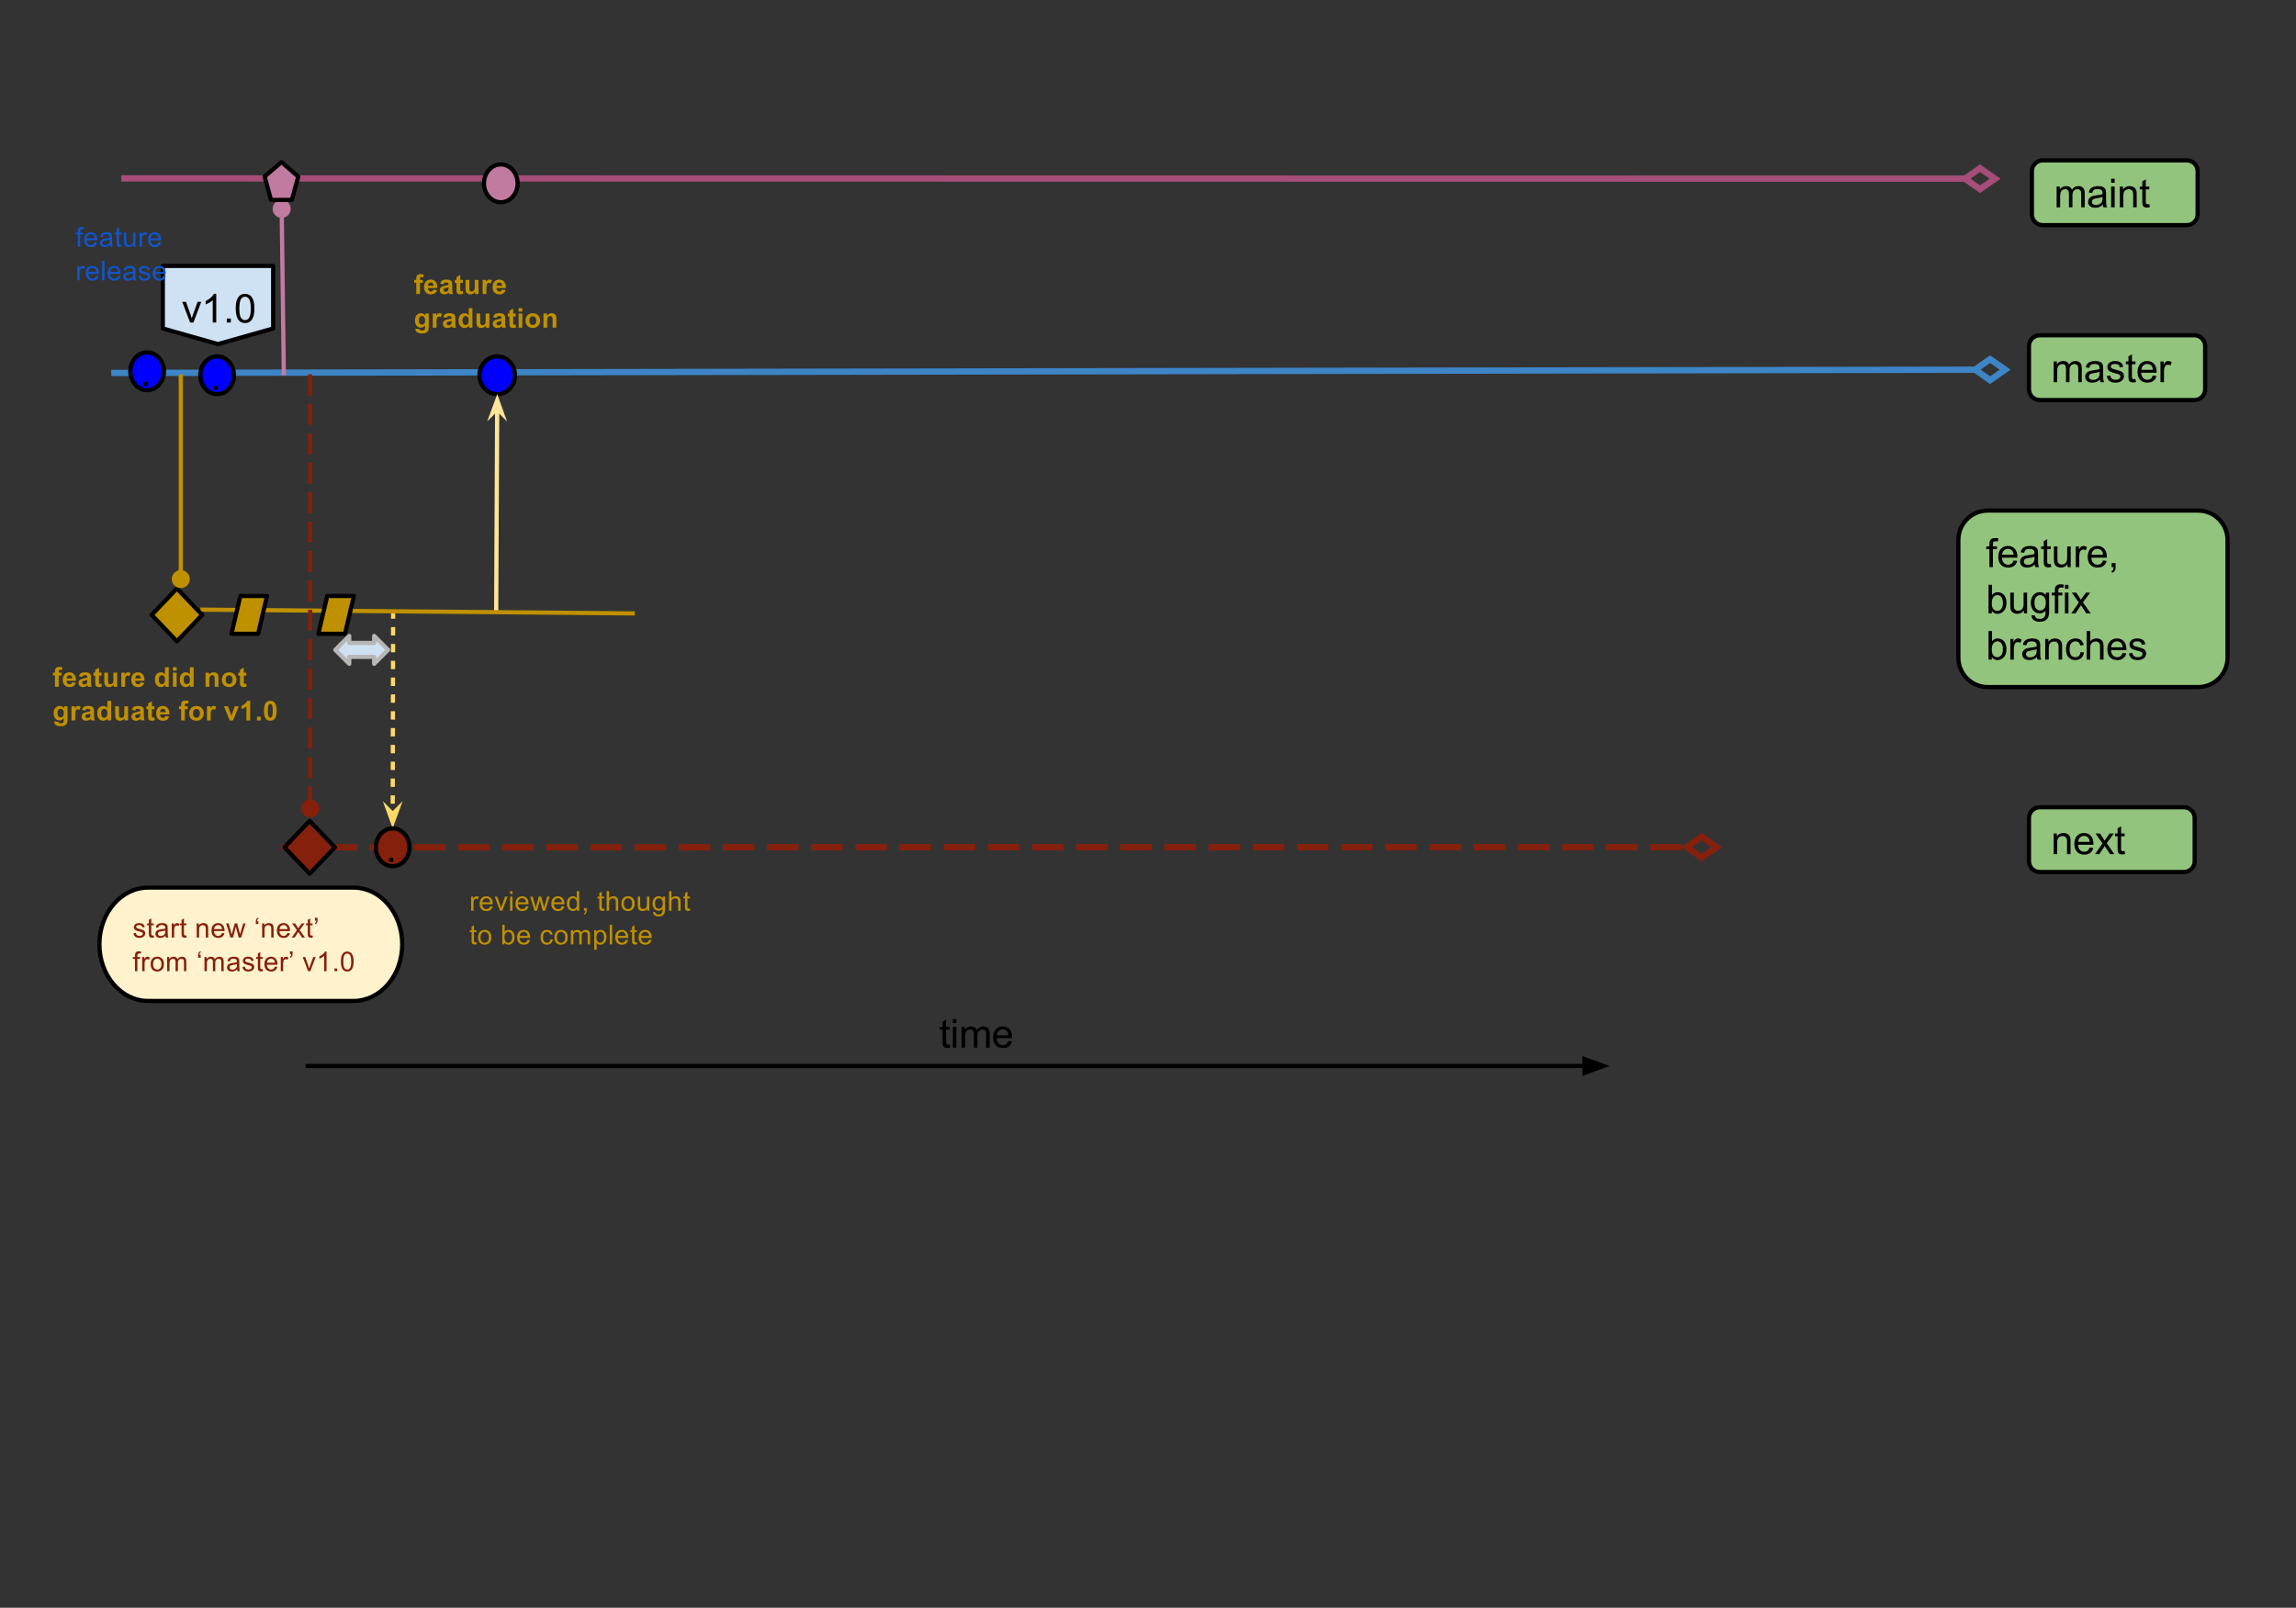<?xml version="1.0" encoding="UTF-8" standalone="no"?>
<svg
   xmlns:dc="http://purl.org/dc/elements/1.1/"
   xmlns:cc="http://creativecommons.org/ns#"
   xmlns:rdf="http://www.w3.org/1999/02/22-rdf-syntax-ns#"
   xmlns:svg="http://www.w3.org/2000/svg"
   xmlns="http://www.w3.org/2000/svg"
   xmlns:sodipodi="http://sodipodi.sourceforge.net/DTD/sodipodi-0.dtd"
   xmlns:inkscape="http://www.inkscape.org/namespaces/inkscape"
   version="1.1"
   viewBox="0.0 0.0 1091.911 764.651"
   fill="none"
   stroke="none"
   stroke-linecap="square"
   stroke-miterlimit="10"
   id="svg2"
   inkscape:version="0.91 r13725"
   sodipodi:docname="gitworkflows-60.svg">
  <rect x="0.0" y="0.0" width="1091.911" height="764.651" fill="#333333" stroke="none"/>
  <defs
     id="defs727" />
  <sodipodi:namedview
     pagecolor="#ffffff"
     bordercolor="#666666"
     borderopacity="1"
     objecttolerance="10"
     gridtolerance="10"
     guidetolerance="10"
     inkscape:pageopacity="0"
     inkscape:pageshadow="2"
     inkscape:window-width="1366"
     inkscape:window-height="659"
     id="namedview725"
     showgrid="false"
     inkscape:zoom="0.87295884"
     inkscape:cx="169.68795"
     inkscape:cy="535.59732"
     inkscape:window-x="0"
     inkscape:window-y="31"
     inkscape:window-maximized="1"
     inkscape:current-layer="svg2" />
  <clipPath
     id="p.0">
    <path
       d="m0 0l1091.911 0l0 764.651l-1091.911 0l0 -764.651z"
       clip-rule="nonzero"
       id="path5" />
  </clipPath>
  <path
     style="fill:#000000;fill-opacity:0;fill-rule:evenodd"
     inkscape:connector-curvature="0"
     id="path9"
     d="m 0,0 1091.911,0 0,764.651 -1091.911,0 z" />
  <path
     style="fill:#000000;fill-opacity:0;fill-rule:evenodd"
     inkscape:connector-curvature="0"
     id="path23"
     d="m 471.522,532.027 523.118,0 0,37.165 -523.118,0 z" />
  <path
     style="fill:#000000;fill-opacity:0;fill-rule:evenodd"
     inkscape:connector-curvature="0"
     id="path27"
     d="m 214.211,411.351 131.496,0 0,53.89 -131.496,0 z" />
  <path
     style="fill:#bf9000;fill-rule:nonzero"
     inkscape:connector-curvature="0"
     id="path29"
     d="m 224.055,433.151 0,-6.734 1.031,0 0,1.016 q 0.391,-0.719 0.719,-0.938 0.344,-0.234 0.734,-0.234 0.578,0 1.172,0.359 l -0.391,1.062 q -0.422,-0.25 -0.828,-0.25 -0.375,0 -0.688,0.234 -0.297,0.219 -0.422,0.625 -0.188,0.609 -0.188,1.328 l 0,3.531 -1.141,0 z m 9.063,-2.172 1.188,0.141 q -0.281,1.047 -1.047,1.625 -0.75,0.562 -1.922,0.562 -1.484,0 -2.359,-0.906 -0.859,-0.922 -0.859,-2.562 0,-1.703 0.875,-2.641 0.891,-0.938 2.281,-0.938 1.359,0 2.203,0.922 0.859,0.922 0.859,2.578 0,0.109 0,0.312 l -5.031,0 q 0.062,1.109 0.625,1.703 0.562,0.594 1.406,0.594 0.641,0 1.078,-0.328 0.453,-0.344 0.703,-1.062 z m -3.75,-1.844 3.766,0 q -0.078,-0.859 -0.438,-1.281 -0.547,-0.656 -1.406,-0.656 -0.797,0 -1.328,0.531 -0.531,0.516 -0.594,1.406 z m 8.428,4.016 -2.562,-6.734 1.203,0 1.438,4.031 q 0.234,0.656 0.438,1.359 0.156,-0.531 0.422,-1.281 l 1.5,-4.109 1.172,0 -2.547,6.734 -1.062,0 z m 4.789,-7.984 0,-1.328 1.141,0 0,1.328 -1.141,0 z m 0,7.984 0,-6.734 1.141,0 0,6.734 -1.141,0 z m 7.57,-2.172 1.188,0.141 q -0.281,1.047 -1.047,1.625 -0.75,0.562 -1.922,0.562 -1.484,0 -2.359,-0.906 -0.859,-0.922 -0.859,-2.562 0,-1.703 0.875,-2.641 0.891,-0.938 2.281,-0.938 1.359,0 2.203,0.922 0.859,0.922 0.859,2.578 0,0.109 0,0.312 l -5.031,0 q 0.062,1.109 0.625,1.703 0.562,0.594 1.406,0.594 0.641,0 1.078,-0.328 0.453,-0.344 0.703,-1.062 z m -3.75,-1.844 3.766,0 q -0.078,-0.859 -0.438,-1.281 -0.547,-0.656 -1.406,-0.656 -0.797,0 -1.328,0.531 -0.531,0.516 -0.594,1.406 z m 7.787,4.016 -2.062,-6.734 1.188,0 1.078,3.891 0.391,1.438 q 0.031,-0.109 0.359,-1.391 l 1.062,-3.938 1.172,0 1.016,3.906 0.344,1.281 0.375,-1.297 1.156,-3.891 1.109,0 -2.109,6.734 -1.172,0 -1.078,-4.031 -0.266,-1.156 -1.359,5.188 -1.203,0 z m 13,-2.172 1.188,0.141 q -0.281,1.047 -1.047,1.625 -0.75,0.562 -1.922,0.562 -1.484,0 -2.359,-0.906 -0.859,-0.922 -0.859,-2.562 0,-1.703 0.875,-2.641 0.891,-0.938 2.281,-0.938 1.359,0 2.203,0.922 0.859,0.922 0.859,2.578 0,0.109 0,0.312 l -5.031,0 q 0.062,1.109 0.625,1.703 0.562,0.594 1.406,0.594 0.641,0 1.078,-0.328 0.453,-0.344 0.703,-1.062 z m -3.75,-1.844 3.766,0 q -0.078,-0.859 -0.438,-1.281 -0.547,-0.656 -1.406,-0.656 -0.797,0 -1.328,0.531 -0.531,0.516 -0.594,1.406 z m 10.928,4.016 0,-0.844 q -0.641,1 -1.891,1 -0.797,0 -1.484,-0.438 -0.672,-0.453 -1.047,-1.25 -0.375,-0.797 -0.375,-1.828 0,-1.016 0.344,-1.828 0.344,-0.828 1.016,-1.266 0.672,-0.438 1.5,-0.438 0.609,0 1.078,0.266 0.484,0.25 0.781,0.656 l 0,-3.344 1.141,0 0,9.312 -1.062,0 z m -3.609,-3.359 q 0,1.297 0.531,1.938 0.547,0.641 1.297,0.641 0.75,0 1.266,-0.609 0.531,-0.625 0.531,-1.875 0,-1.391 -0.531,-2.031 -0.531,-0.656 -1.312,-0.656 -0.766,0 -1.281,0.625 -0.5,0.625 -0.5,1.969 z m 6.944,3.359 0,-1.297 1.297,0 0,1.297 q 0,0.719 -0.25,1.156 -0.25,0.438 -0.812,0.688 l -0.312,-0.484 q 0.359,-0.172 0.531,-0.484 0.172,-0.297 0.188,-0.875 l -0.641,0 z m 9.609,-1.016 0.156,1 q -0.484,0.109 -0.859,0.109 -0.625,0 -0.969,-0.203 -0.344,-0.203 -0.484,-0.516 -0.141,-0.328 -0.141,-1.344 l 0,-3.891 -0.828,0 0,-0.875 0.828,0 0,-1.672 1.141,-0.688 0,2.359 1.156,0 0,0.875 -1.156,0 0,3.953 q 0,0.484 0.062,0.625 0.062,0.141 0.188,0.219 0.141,0.078 0.391,0.078 0.203,0 0.516,-0.031 z m 1.203,1.016 0,-9.312 1.141,0 0,3.344 q 0.797,-0.922 2.016,-0.922 0.75,0 1.297,0.297 0.562,0.297 0.797,0.812 0.234,0.516 0.234,1.516 l 0,4.266 -1.141,0 0,-4.266 q 0,-0.859 -0.375,-1.25 -0.359,-0.391 -1.047,-0.391 -0.5,0 -0.953,0.266 -0.453,0.25 -0.641,0.703 -0.188,0.453 -0.188,1.25 l 0,3.688 -1.141,0 z m 6.991,-3.375 q 0,-1.875 1.031,-2.766 0.875,-0.75 2.125,-0.75 1.391,0 2.266,0.906 0.891,0.906 0.891,2.516 0,1.297 -0.391,2.047 -0.391,0.75 -1.141,1.172 -0.75,0.406 -1.625,0.406 -1.422,0 -2.297,-0.906 -0.859,-0.906 -0.859,-2.625 z m 1.172,0 q 0,1.297 0.562,1.953 0.562,0.641 1.422,0.641 0.844,0 1.406,-0.641 0.578,-0.656 0.578,-1.984 0,-1.25 -0.578,-1.891 -0.562,-0.656 -1.406,-0.656 -0.859,0 -1.422,0.641 -0.562,0.641 -0.562,1.938 z m 11.084,3.375 0,-0.984 q -0.797,1.141 -2.141,1.141 -0.594,0 -1.125,-0.234 -0.516,-0.234 -0.766,-0.578 -0.25,-0.344 -0.344,-0.844 -0.078,-0.328 -0.078,-1.062 l 0,-4.172 1.141,0 0,3.734 q 0,0.891 0.078,1.203 0.109,0.453 0.453,0.719 0.344,0.25 0.859,0.25 0.516,0 0.969,-0.266 0.453,-0.266 0.641,-0.719 0.188,-0.453 0.188,-1.312 l 0,-3.609 1.141,0 0,6.734 -1.016,0 z m 2.772,0.562 1.125,0.156 q 0.062,0.516 0.375,0.75 0.438,0.328 1.172,0.328 0.781,0 1.219,-0.328 0.438,-0.312 0.578,-0.891 0.094,-0.344 0.094,-1.453 -0.75,0.875 -1.875,0.875 -1.391,0 -2.156,-1 -0.75,-1 -0.75,-2.406 0,-0.969 0.344,-1.781 0.359,-0.812 1.016,-1.25 0.656,-0.453 1.562,-0.453 1.188,0 1.969,0.969 l 0,-0.812 1.047,0 0,5.812 q 0,1.578 -0.328,2.234 -0.312,0.656 -1.016,1.031 -0.688,0.391 -1.703,0.391 -1.203,0 -1.953,-0.547 -0.734,-0.531 -0.719,-1.625 z m 0.953,-4.047 q 0,1.312 0.516,1.922 0.531,0.609 1.328,0.609 0.797,0 1.328,-0.594 0.531,-0.609 0.531,-1.906 0,-1.234 -0.547,-1.859 -0.547,-0.641 -1.328,-0.641 -0.766,0 -1.297,0.625 -0.531,0.625 -0.531,1.844 z m 6.678,3.484 0,-9.312 1.141,0 0,3.344 q 0.797,-0.922 2.016,-0.922 0.75,0 1.297,0.297 0.562,0.297 0.797,0.812 0.234,0.516 0.234,1.516 l 0,4.266 -1.141,0 0,-4.266 q 0,-0.859 -0.375,-1.25 -0.359,-0.391 -1.047,-0.391 -0.5,0 -0.953,0.266 -0.453,0.25 -0.641,0.703 -0.188,0.453 -0.188,1.25 l 0,3.688 -1.141,0 z m 9.912,-1.016 0.156,1 q -0.484,0.109 -0.859,0.109 -0.625,0 -0.969,-0.203 -0.344,-0.203 -0.484,-0.516 -0.141,-0.328 -0.141,-1.344 l 0,-3.891 -0.828,0 0,-0.875 0.828,0 0,-1.672 1.141,-0.688 0,2.359 1.156,0 0,0.875 -1.156,0 0,3.953 q 0,0.484 0.062,0.625 0.062,0.141 0.188,0.219 0.141,0.078 0.391,0.078 0.203,0 0.516,-0.031 z" />
  <path
     style="fill:#bf9000;fill-rule:nonzero"
     inkscape:connector-curvature="0"
     id="path31"
     d="m 226.57,448.135 0.156,1 q -0.484,0.109 -0.859,0.109 -0.625,0 -0.969,-0.203 -0.344,-0.203 -0.484,-0.516 -0.141,-0.328 -0.141,-1.344 l 0,-3.891 -0.828,0 0,-0.875 0.828,0 0,-1.672 1.141,-0.688 0,2.359 1.156,0 0,0.875 -1.156,0 0,3.953 q 0,0.484 0.062,0.625 0.062,0.141 0.188,0.219 0.141,0.078 0.391,0.078 0.203,0 0.516,-0.031 z m 0.781,-2.359 q 0,-1.875 1.031,-2.766 0.875,-0.75 2.125,-0.75 1.391,0 2.266,0.906 0.891,0.906 0.891,2.516 0,1.297 -0.391,2.047 -0.391,0.75 -1.141,1.172 -0.75,0.406 -1.625,0.406 -1.422,0 -2.297,-0.906 -0.859,-0.906 -0.859,-2.625 z m 1.172,0 q 0,1.297 0.562,1.953 0.562,0.641 1.422,0.641 0.844,0 1.406,-0.641 0.578,-0.656 0.578,-1.984 0,-1.25 -0.578,-1.891 -0.562,-0.656 -1.406,-0.656 -0.859,0 -1.422,0.641 -0.562,0.641 -0.562,1.938 z m 11.412,3.375 -1.062,0 0,-9.312 1.156,0 0,3.328 q 0.719,-0.906 1.844,-0.906 0.625,0 1.172,0.25 0.562,0.25 0.922,0.703 0.359,0.453 0.562,1.094 0.203,0.641 0.203,1.375 0,1.734 -0.859,2.688 -0.859,0.938 -2.062,0.938 -1.188,0 -1.875,-1 l 0,0.844 z m -0.016,-3.422 q 0,1.219 0.344,1.75 0.531,0.891 1.453,0.891 0.75,0 1.297,-0.656 0.547,-0.656 0.547,-1.938 0,-1.328 -0.531,-1.953 -0.516,-0.625 -1.266,-0.625 -0.75,0 -1.297,0.656 -0.547,0.641 -0.547,1.875 z m 10.991,1.25 1.188,0.141 q -0.281,1.047 -1.047,1.625 -0.75,0.562 -1.922,0.562 -1.484,0 -2.359,-0.906 -0.859,-0.922 -0.859,-2.562 0,-1.703 0.875,-2.641 0.891,-0.938 2.281,-0.938 1.359,0 2.203,0.922 0.859,0.922 0.859,2.578 0,0.109 0,0.312 l -5.031,0 q 0.062,1.109 0.625,1.703 0.562,0.594 1.406,0.594 0.641,0 1.078,-0.328 0.453,-0.344 0.703,-1.062 z m -3.75,-1.844 3.766,0 q -0.078,-0.859 -0.438,-1.281 -0.547,-0.656 -1.406,-0.656 -0.797,0 -1.328,0.531 -0.531,0.516 -0.594,1.406 z m 14.647,1.547 1.125,0.141 q -0.172,1.172 -0.938,1.828 -0.766,0.656 -1.859,0.656 -1.391,0 -2.234,-0.906 -0.828,-0.906 -0.828,-2.594 0,-1.094 0.359,-1.906 0.359,-0.828 1.094,-1.234 0.734,-0.406 1.609,-0.406 1.094,0 1.797,0.562 0.703,0.547 0.891,1.562 l -1.109,0.172 q -0.156,-0.672 -0.562,-1.016 -0.391,-0.344 -0.969,-0.344 -0.859,0 -1.406,0.625 -0.531,0.609 -0.531,1.953 0,1.359 0.516,1.984 0.516,0.609 1.359,0.609 0.672,0 1.125,-0.406 0.453,-0.422 0.562,-1.281 z m 1.852,-0.906 q 0,-1.875 1.031,-2.766 0.875,-0.75 2.125,-0.75 1.391,0 2.266,0.906 0.891,0.906 0.891,2.516 0,1.297 -0.391,2.047 -0.391,0.75 -1.141,1.172 -0.75,0.406 -1.625,0.406 -1.422,0 -2.297,-0.906 -0.859,-0.906 -0.859,-2.625 z m 1.172,0 q 0,1.297 0.562,1.953 0.562,0.641 1.422,0.641 0.844,0 1.406,-0.641 0.578,-0.656 0.578,-1.984 0,-1.25 -0.578,-1.891 -0.562,-0.656 -1.406,-0.656 -0.859,0 -1.422,0.641 -0.562,0.641 -0.562,1.938 z m 6.662,3.375 0,-6.734 1.016,0 0,0.938 q 0.328,-0.5 0.844,-0.797 0.531,-0.297 1.203,-0.297 0.75,0 1.219,0.312 0.484,0.312 0.688,0.859 0.797,-1.172 2.078,-1.172 1,0 1.531,0.562 0.547,0.547 0.547,1.703 l 0,4.625 -1.125,0 0,-4.25 q 0,-0.688 -0.109,-0.984 -0.109,-0.297 -0.406,-0.484 -0.297,-0.188 -0.688,-0.188 -0.719,0 -1.188,0.484 -0.469,0.469 -0.469,1.5 l 0,3.922 -1.141,0 0,-4.375 q 0,-0.766 -0.281,-1.141 -0.281,-0.391 -0.906,-0.391 -0.484,0 -0.891,0.266 -0.406,0.25 -0.594,0.734 -0.188,0.484 -0.188,1.406 l 0,3.5 -1.141,0 z m 11.102,2.578 0,-9.312 1.031,0 0,0.875 q 0.375,-0.516 0.828,-0.766 0.469,-0.266 1.141,-0.266 0.859,0 1.516,0.453 0.656,0.438 0.984,1.25 0.344,0.797 0.344,1.766 0,1.031 -0.375,1.859 -0.359,0.828 -1.078,1.281 -0.703,0.438 -1.484,0.438 -0.562,0 -1.016,-0.234 -0.453,-0.25 -0.75,-0.625 l 0,3.281 -1.141,0 z m 1.031,-5.906 q 0,1.297 0.531,1.922 0.531,0.625 1.266,0.625 0.766,0 1.312,-0.641 0.547,-0.656 0.547,-2 0,-1.297 -0.531,-1.938 -0.531,-0.641 -1.266,-0.641 -0.734,0 -1.297,0.688 -0.562,0.672 -0.562,1.984 z m 6.35,3.328 0,-9.312 1.141,0 0,9.312 -1.141,0 z m 7.602,-2.172 1.188,0.141 q -0.281,1.047 -1.047,1.625 -0.75,0.562 -1.922,0.562 -1.484,0 -2.359,-0.906 -0.859,-0.922 -0.859,-2.562 0,-1.703 0.875,-2.641 0.891,-0.938 2.281,-0.938 1.359,0 2.203,0.922 0.859,0.922 0.859,2.578 0,0.109 0,0.312 l -5.031,0 q 0.062,1.109 0.625,1.703 0.562,0.594 1.406,0.594 0.641,0 1.078,-0.328 0.453,-0.344 0.703,-1.062 z m -3.75,-1.844 3.766,0 q -0.078,-0.859 -0.438,-1.281 -0.547,-0.656 -1.406,-0.656 -0.797,0 -1.328,0.531 -0.531,0.516 -0.594,1.406 z m 9.053,3 0.156,1 q -0.484,0.109 -0.859,0.109 -0.625,0 -0.969,-0.203 -0.344,-0.203 -0.484,-0.516 -0.141,-0.328 -0.141,-1.344 l 0,-3.891 -0.828,0 0,-0.875 0.828,0 0,-1.672 1.141,-0.688 0,2.359 1.156,0 0,0.875 -1.156,0 0,3.953 q 0,0.484 0.062,0.625 0.062,0.141 0.188,0.219 0.141,0.078 0.391,0.078 0.203,0 0.516,-0.031 z m 5.812,-1.156 1.188,0.141 q -0.281,1.047 -1.047,1.625 -0.75,0.562 -1.922,0.562 -1.484,0 -2.359,-0.906 -0.859,-0.922 -0.859,-2.562 0,-1.703 0.875,-2.641 0.891,-0.938 2.281,-0.938 1.359,0 2.203,0.922 0.859,0.922 0.859,2.578 0,0.109 0,0.312 l -5.031,0 q 0.062,1.109 0.625,1.703 0.562,0.594 1.406,0.594 0.641,0 1.078,-0.328 0.453,-0.344 0.703,-1.062 z m -3.75,-1.844 3.766,0 q -0.078,-0.859 -0.438,-1.281 -0.547,-0.656 -1.406,-0.656 -0.797,0 -1.328,0.531 -0.531,0.516 -0.594,1.406 z" />
  <path
     style="fill:#000000;fill-opacity:0;fill-rule:evenodd"
     inkscape:connector-curvature="0"
     id="path33"
     d="m 515.764,425.417 144,0 0,43.559 -144,0 z" />
  <path
     style="fill:#000000;fill-opacity:0;fill-rule:evenodd"
     inkscape:connector-curvature="0"
     id="path41"
     d="m 187.817,118.049 100.693,0 0,47.528 -100.693,0 z" />
  <path
     style="fill:#bf9000;fill-rule:nonzero"
     inkscape:connector-curvature="0"
     id="path43"
     d="m 196.974,133.115 0.984,0 0,-0.516 q 0,-0.844 0.172,-1.266 0.188,-0.422 0.672,-0.688 0.484,-0.266 1.234,-0.266 0.766,0 1.484,0.234 l -0.234,1.25 q -0.422,-0.109 -0.812,-0.109 -0.391,0 -0.562,0.188 -0.172,0.172 -0.172,0.688 l 0,0.484 1.344,0 0,1.391 -1.344,0 0,5.344 -1.781,0 0,-5.344 -0.984,0 0,-1.391 z m 9.126,4.594 1.766,0.297 q -0.344,0.969 -1.078,1.484 -0.734,0.516 -1.844,0.516 -1.766,0 -2.609,-1.156 -0.672,-0.922 -0.672,-2.312 0,-1.688 0.875,-2.625 0.891,-0.953 2.219,-0.953 1.516,0 2.375,1 0.875,0.984 0.828,3.031 l -4.469,0 q 0.031,0.797 0.438,1.234 0.406,0.438 1.031,0.438 0.422,0 0.703,-0.219 0.281,-0.234 0.438,-0.734 z m 0.094,-1.812 q -0.016,-0.766 -0.406,-1.172 -0.375,-0.406 -0.922,-0.406 -0.578,0 -0.969,0.422 -0.375,0.438 -0.375,1.156 l 2.672,0 z m 4.741,-0.734 -1.625,-0.297 q 0.281,-0.969 0.938,-1.438 0.672,-0.469 1.984,-0.469 1.203,0 1.781,0.281 0.578,0.281 0.812,0.719 0.25,0.438 0.25,1.594 l -0.016,2.078 q 0,0.891 0.078,1.312 0.094,0.422 0.328,0.906 l -1.766,0 q -0.078,-0.172 -0.172,-0.531 -0.047,-0.156 -0.062,-0.203 -0.469,0.438 -0.984,0.672 -0.516,0.219 -1.109,0.219 -1.047,0 -1.641,-0.562 -0.594,-0.578 -0.594,-1.438 0,-0.562 0.266,-1.016 0.281,-0.453 0.766,-0.688 0.5,-0.234 1.422,-0.422 1.25,-0.234 1.734,-0.438 l 0,-0.172 q 0,-0.516 -0.266,-0.734 -0.25,-0.219 -0.953,-0.219 -0.469,0 -0.734,0.188 -0.266,0.188 -0.438,0.656 z m 2.391,1.453 q -0.344,0.109 -1.094,0.266 -0.734,0.156 -0.969,0.312 -0.344,0.25 -0.344,0.625 0,0.375 0.281,0.656 0.281,0.266 0.703,0.266 0.484,0 0.922,-0.312 0.328,-0.234 0.422,-0.594 0.078,-0.219 0.078,-0.859 l 0,-0.359 z m 6.787,-3.5 0,1.422 -1.219,0 0,2.703 q 0,0.828 0.031,0.969 0.031,0.141 0.156,0.234 0.125,0.078 0.297,0.078 0.25,0 0.719,-0.172 l 0.156,1.391 q -0.625,0.266 -1.406,0.266 -0.484,0 -0.875,-0.156 -0.391,-0.172 -0.578,-0.422 -0.172,-0.266 -0.234,-0.703 -0.062,-0.312 -0.062,-1.25 l 0,-2.938 -0.812,0 0,-1.422 0.812,0 0,-1.344 1.797,-1.047 0,2.391 1.219,0 z m 5.782,6.734 0,-1.016 q -0.375,0.547 -0.984,0.859 -0.594,0.312 -1.25,0.312 -0.688,0 -1.234,-0.297 -0.531,-0.297 -0.781,-0.844 -0.234,-0.547 -0.234,-1.484 l 0,-4.266 1.781,0 0,3.094 q 0,1.422 0.094,1.75 0.109,0.312 0.359,0.5 0.266,0.188 0.672,0.188 0.453,0 0.812,-0.25 0.375,-0.25 0.5,-0.625 0.141,-0.375 0.141,-1.812 l 0,-2.844 1.781,0 0,6.734 -1.656,0 z m 5.407,0 -1.781,0 0,-6.734 1.656,0 0,0.953 q 0.422,-0.688 0.766,-0.891 0.344,-0.219 0.766,-0.219 0.609,0 1.172,0.328 l -0.547,1.562 q -0.453,-0.297 -0.844,-0.297 -0.375,0 -0.641,0.219 -0.25,0.203 -0.406,0.75 -0.141,0.531 -0.141,2.25 l 0,2.078 z m 7.39,-2.141 1.766,0.297 q -0.344,0.969 -1.078,1.484 -0.734,0.516 -1.844,0.516 -1.766,0 -2.609,-1.156 -0.672,-0.922 -0.672,-2.312 0,-1.688 0.875,-2.625 0.891,-0.953 2.219,-0.953 1.516,0 2.375,1 0.875,0.984 0.828,3.031 l -4.469,0 q 0.031,0.797 0.438,1.234 0.406,0.438 1.031,0.438 0.422,0 0.703,-0.219 0.281,-0.234 0.438,-0.734 z m 0.094,-1.812 q -0.016,-0.766 -0.406,-1.172 -0.375,-0.406 -0.922,-0.406 -0.578,0 -0.969,0.422 -0.375,0.438 -0.375,1.156 l 2.672,0 z" />
  <path
     style="fill:#bf9000;fill-rule:nonzero"
     inkscape:connector-curvature="0"
     id="path45"
     d="m 197.583,156.287 2.047,0.25 q 0.047,0.359 0.234,0.5 0.25,0.188 0.797,0.188 0.688,0 1.047,-0.219 0.234,-0.141 0.359,-0.438 0.078,-0.234 0.078,-0.828 l 0,-0.984 q -0.797,1.094 -2.016,1.094 -1.359,0 -2.156,-1.156 -0.625,-0.906 -0.625,-2.25 0,-1.703 0.812,-2.594 0.828,-0.891 2.031,-0.891 1.25,0 2.062,1.094 l 0,-0.938 1.672,0 0,6.047 q 0,1.188 -0.203,1.781 -0.188,0.594 -0.547,0.922 -0.359,0.344 -0.953,0.531 -0.594,0.188 -1.5,0.188 -1.703,0 -2.422,-0.594 -0.719,-0.578 -0.719,-1.484 0,-0.078 0,-0.219 z m 1.594,-3.953 q 0,1.078 0.406,1.578 0.422,0.5 1.031,0.5 0.656,0 1.109,-0.516 0.453,-0.516 0.453,-1.516 0,-1.047 -0.438,-1.547 -0.422,-0.516 -1.094,-0.516 -0.641,0 -1.062,0.5 -0.406,0.5 -0.406,1.516 z m 8.423,3.516 -1.781,0 0,-6.734 1.656,0 0,0.953 q 0.422,-0.688 0.766,-0.891 0.344,-0.219 0.766,-0.219 0.609,0 1.172,0.328 l -0.547,1.562 q -0.453,-0.297 -0.844,-0.297 -0.375,0 -0.641,0.219 -0.25,0.203 -0.406,0.75 -0.141,0.531 -0.141,2.25 l 0,2.078 z m 4.812,-4.688 -1.625,-0.297 q 0.281,-0.969 0.938,-1.438 0.672,-0.469 1.984,-0.469 1.203,0 1.781,0.281 0.578,0.281 0.812,0.719 0.25,0.438 0.25,1.594 l -0.016,2.078 q 0,0.891 0.078,1.312 0.094,0.422 0.328,0.906 l -1.766,0 q -0.078,-0.172 -0.172,-0.531 -0.047,-0.156 -0.062,-0.203 -0.469,0.438 -0.984,0.672 -0.516,0.219 -1.109,0.219 -1.047,0 -1.641,-0.562 -0.594,-0.578 -0.594,-1.438 0,-0.562 0.266,-1.016 0.281,-0.453 0.766,-0.688 0.5,-0.234 1.422,-0.422 1.25,-0.234 1.734,-0.438 l 0,-0.172 q 0,-0.516 -0.266,-0.734 -0.25,-0.219 -0.953,-0.219 -0.469,0 -0.734,0.188 -0.266,0.188 -0.438,0.656 z m 2.391,1.453 q -0.344,0.109 -1.094,0.266 -0.734,0.156 -0.969,0.312 -0.344,0.25 -0.344,0.625 0,0.375 0.281,0.656 0.281,0.266 0.703,0.266 0.484,0 0.922,-0.312 0.328,-0.234 0.422,-0.594 0.078,-0.219 0.078,-0.859 l 0,-0.359 z m 9.866,3.234 -1.656,0 0,-0.984 q -0.406,0.578 -0.969,0.859 -0.562,0.281 -1.125,0.281 -1.172,0 -2,-0.938 -0.828,-0.938 -0.828,-2.609 0,-1.719 0.797,-2.609 0.812,-0.891 2.047,-0.891 1.125,0 1.953,0.938 l 0,-3.359 1.781,0 0,9.312 z m -4.75,-3.516 q 0,1.078 0.297,1.562 0.422,0.703 1.203,0.703 0.609,0 1.047,-0.516 0.438,-0.531 0.438,-1.578 0,-1.156 -0.422,-1.672 -0.422,-0.516 -1.078,-0.516 -0.625,0 -1.062,0.516 -0.422,0.5 -0.422,1.5 z m 11.157,3.516 0,-1.016 q -0.375,0.547 -0.984,0.859 -0.594,0.312 -1.25,0.312 -0.688,0 -1.234,-0.297 -0.531,-0.297 -0.781,-0.844 -0.234,-0.547 -0.234,-1.484 l 0,-4.266 1.781,0 0,3.094 q 0,1.422 0.094,1.75 0.109,0.312 0.359,0.5 0.266,0.188 0.672,0.188 0.453,0 0.812,-0.25 0.375,-0.25 0.5,-0.625 0.141,-0.375 0.141,-1.812 l 0,-2.844 1.781,0 0,6.734 -1.656,0 z m 5.032,-4.688 -1.625,-0.297 q 0.281,-0.969 0.938,-1.438 0.672,-0.469 1.984,-0.469 1.203,0 1.781,0.281 0.578,0.281 0.812,0.719 0.25,0.438 0.25,1.594 l -0.016,2.078 q 0,0.891 0.078,1.312 0.094,0.422 0.328,0.906 l -1.766,0 q -0.078,-0.172 -0.172,-0.531 -0.047,-0.156 -0.062,-0.203 -0.469,0.438 -0.984,0.672 -0.516,0.219 -1.109,0.219 -1.047,0 -1.641,-0.562 -0.594,-0.578 -0.594,-1.438 0,-0.562 0.266,-1.016 0.281,-0.453 0.766,-0.688 0.5,-0.234 1.422,-0.422 1.25,-0.234 1.734,-0.438 l 0,-0.172 q 0,-0.516 -0.266,-0.734 -0.25,-0.219 -0.953,-0.219 -0.469,0 -0.734,0.188 -0.266,0.188 -0.438,0.656 z m 2.391,1.453 q -0.344,0.109 -1.094,0.266 -0.734,0.156 -0.969,0.312 -0.344,0.25 -0.344,0.625 0,0.375 0.281,0.656 0.281,0.266 0.703,0.266 0.484,0 0.922,-0.312 0.328,-0.234 0.422,-0.594 0.078,-0.219 0.078,-0.859 l 0,-0.359 z m 6.787,-3.5 0,1.422 -1.219,0 0,2.703 q 0,0.828 0.031,0.969 0.031,0.141 0.156,0.234 0.125,0.078 0.297,0.078 0.25,0 0.719,-0.172 l 0.156,1.391 q -0.625,0.266 -1.406,0.266 -0.484,0 -0.875,-0.156 -0.391,-0.172 -0.578,-0.422 -0.172,-0.266 -0.234,-0.703 -0.062,-0.312 -0.062,-1.25 l 0,-2.938 -0.812,0 0,-1.422 0.812,0 0,-1.344 1.797,-1.047 0,2.391 1.219,0 z m 1.345,-0.922 0,-1.656 1.781,0 0,1.656 -1.781,0 z m 0,7.656 0,-6.734 1.781,0 0,6.734 -1.781,0 z m 3.281,-3.469 q 0,-0.891 0.438,-1.719 0.438,-0.828 1.234,-1.266 0.812,-0.438 1.812,-0.438 1.516,0 2.5,1 0.984,0.984 0.984,2.5 0,1.531 -1,2.547 -0.984,1 -2.484,1 -0.922,0 -1.766,-0.422 -0.844,-0.422 -1.281,-1.219 -0.438,-0.812 -0.438,-1.984 z m 1.828,0.094 q 0,1 0.469,1.547 0.484,0.531 1.188,0.531 0.703,0 1.172,-0.531 0.469,-0.547 0.469,-1.562 0,-0.984 -0.469,-1.516 -0.469,-0.531 -1.172,-0.531 -0.703,0 -1.188,0.531 -0.469,0.531 -0.469,1.531 z m 12.86,3.375 -1.781,0 0,-3.438 q 0,-1.094 -0.125,-1.406 -0.109,-0.328 -0.375,-0.5 -0.25,-0.188 -0.609,-0.188 -0.453,0 -0.828,0.266 -0.359,0.25 -0.5,0.672 -0.141,0.406 -0.141,1.547 l 0,3.047 -1.781,0 0,-6.734 1.656,0 0,0.984 q 0.875,-1.141 2.219,-1.141 0.594,0 1.078,0.219 0.484,0.203 0.734,0.531 0.266,0.328 0.359,0.75 0.094,0.422 0.094,1.203 l 0,4.188 z" />
  <path
     style="fill:#000000;fill-opacity:0;fill-rule:evenodd"
     inkscape:connector-curvature="0"
     id="path47"
     d="m 666.472,119.73 140.693,0 0,53.89 -140.693,0 z" />
  <path
     style="fill:#000000;fill-opacity:0;fill-rule:evenodd"
     inkscape:connector-curvature="0"
     id="path53"
     d="m 417.974,235.891 168.409,0 0,37.134 -168.409,0 z" />
  <path
     style="fill:#000000;fill-opacity:0;fill-rule:evenodd"
     inkscape:connector-curvature="0"
     id="path57"
     d="m 54.403,177.371 901.795,-1.575" />
  <path
     style="fill-rule:evenodd;stroke:#3d85c6;stroke-width:3;stroke-linecap:butt;stroke-linejoin:round"
     inkscape:connector-curvature="0"
     id="path59"
     d="m 54.403,177.371 884.91,-1.545" />
  <path
     style="fill-rule:evenodd;stroke:#3d85c6;stroke-width:3;stroke-linecap:butt"
     inkscape:connector-curvature="0"
     id="path61"
     d="m 939.313,175.826 7.144,4.983 7.126,-5.008 -7.144,-4.983 z" />
  <path
     style="fill:#0000ff;fill-rule:evenodd"
     inkscape:connector-curvature="0"
     id="path63"
     d="m 228.039,178.473 0,0 c 0,-4.966 3.779,-8.992 8.441,-8.992 l 0,0 c 2.239,0 4.386,0.947 5.969,2.634 1.583,1.686 2.472,3.974 2.472,6.358 l 0,0 c 0,4.966 -3.779,8.992 -8.441,8.992 l 0,0 c -4.662,0 -8.441,-4.026 -8.441,-8.992 z" />
  <path
     style="fill-rule:evenodd;stroke:#000000;stroke-width:2;stroke-linecap:butt;stroke-linejoin:round"
     inkscape:connector-curvature="0"
     id="path65"
     d="m 228.039,178.473 0,0 c 0,-4.966 3.779,-8.992 8.441,-8.992 l 0,0 c 2.239,0 4.386,0.947 5.969,2.634 1.583,1.686 2.472,3.974 2.472,6.358 l 0,0 c 0,4.966 -3.779,8.992 -8.441,8.992 l 0,0 c -4.662,0 -8.441,-4.026 -8.441,-8.992 z" />
  <path
     style="fill:#000000;fill-opacity:0;fill-rule:evenodd"
     inkscape:connector-curvature="0"
     id="path75"
     d="m 77.464,127.156 57.638,0 0,37.171 -57.638,0 z" />
  <path
     style="fill:#000000;fill-opacity:0;fill-rule:evenodd"
     inkscape:connector-curvature="0"
     id="path79"
     d="m 146.376,507 619.15,0" />
  <path
     style="fill-rule:evenodd;stroke:#000000;stroke-width:2;stroke-linecap:butt;stroke-linejoin:round"
     inkscape:connector-curvature="0"
     id="path81"
     d="m 146.376,507 607.15,0" />
  <path
     style="fill:#000000;fill-rule:evenodd;stroke:#000000;stroke-width:2;stroke-linecap:butt"
     inkscape:connector-curvature="0"
     id="path83"
     d="m 753.525,510.304 9.076,-3.303 -9.076,-3.303 z" />
  <path
     style="fill:#000000;fill-opacity:0;fill-rule:evenodd"
     inkscape:connector-curvature="0"
     id="path85"
     d="m 437.708,471.337 67.843,0 0,53.89 -67.843,0 z" />
  <path
     style="fill:#000000;fill-rule:nonzero"
     inkscape:connector-curvature="0"
     id="path87"
     d="m 451.614,496.757 0.234,1.484 q -0.703,0.141 -1.266,0.141 -0.906,0 -1.406,-0.281 -0.5,-0.297 -0.703,-0.75 -0.203,-0.469 -0.203,-1.984 l 0,-5.656 -1.234,0 0,-1.312 1.234,0 0,-2.438 1.656,-1 0,3.438 1.688,0 0,1.312 -1.688,0 0,5.75 q 0,0.719 0.078,0.922 0.094,0.203 0.297,0.328 0.203,0.125 0.578,0.125 0.266,0 0.734,-0.078 z m 1.543,-10.188 0,-1.906 1.672,0 0,1.906 -1.672,0 z m 0,11.688 0,-9.859 1.672,0 0,9.859 -1.672,0 z m 4.129,0 0,-9.859 1.5,0 0,1.391 q 0.453,-0.719 1.219,-1.156 0.781,-0.453 1.766,-0.453 1.094,0 1.797,0.453 0.703,0.453 0.984,1.281 1.172,-1.734 3.047,-1.734 1.469,0 2.25,0.812 0.797,0.812 0.797,2.5 l 0,6.766 -1.672,0 0,-6.203 q 0,-1 -0.156,-1.438 -0.156,-0.453 -0.594,-0.719 -0.422,-0.266 -1,-0.266 -1.031,0 -1.719,0.688 -0.688,0.688 -0.688,2.219 l 0,5.719 -1.672,0 0,-6.406 q 0,-1.109 -0.406,-1.656 -0.406,-0.562 -1.344,-0.562 -0.703,0 -1.312,0.375 -0.594,0.359 -0.859,1.078 -0.266,0.719 -0.266,2.062 l 0,5.109 -1.672,0 z m 22.291,-3.172 1.719,0.219 q -0.406,1.5 -1.516,2.344 -1.094,0.828 -2.812,0.828 -2.156,0 -3.422,-1.328 -1.266,-1.328 -1.266,-3.734 0,-2.484 1.266,-3.859 1.281,-1.375 3.328,-1.375 1.984,0 3.234,1.344 1.25,1.344 1.25,3.797 0,0.141 -0.016,0.438 l -7.344,0 q 0.094,1.625 0.922,2.484 0.828,0.859 2.062,0.859 0.906,0 1.547,-0.469 0.656,-0.484 1.047,-1.547 z m -5.484,-2.703 5.5,0 q -0.109,-1.234 -0.625,-1.859 -0.797,-0.969 -2.078,-0.969 -1.141,0 -1.938,0.781 -0.781,0.766 -0.859,2.047 z" />
  <path
     style="fill:#000000;fill-opacity:0;fill-rule:evenodd"
     inkscape:connector-curvature="0"
     id="path89"
     d="m 59.206,84.838 892.189,0.157" />
  <path
     style="fill-rule:evenodd;stroke:#a64d79;stroke-width:3;stroke-linecap:butt;stroke-linejoin:round"
     inkscape:connector-curvature="0"
     id="path91"
     d="m 59.206,84.838 875.304,0.155" />
  <path
     style="fill-rule:evenodd;stroke:#a64d79;stroke-width:3;stroke-linecap:butt"
     inkscape:connector-curvature="0"
     id="path93"
     d="m 934.51,84.993 7.134,4.997 7.136,-4.995 -7.134,-4.997 z" />
  <path
     style="fill:#93c47d;fill-rule:evenodd"
     inkscape:connector-curvature="0"
     id="path95"
     d="m 966.318,81.404 0,0 c 0,-2.835 2.299,-5.134 5.134,-5.134 l 68.535,0 c 1.362,0 2.667,0.541 3.63,1.504 0.963,0.963 1.504,2.269 1.504,3.63 l 0,20.535 c 0,2.835 -2.299,5.134 -5.134,5.134 l -68.535,0 0,0 c -2.835,0 -5.134,-2.299 -5.134,-5.134 z" />
  <path
     style="fill-rule:evenodd;stroke:#000000;stroke-width:2;stroke-linecap:butt;stroke-linejoin:round"
     inkscape:connector-curvature="0"
     id="path97"
     d="m 966.318,81.404 0,0 c 0,-2.835 2.299,-5.134 5.134,-5.134 l 68.535,0 c 1.362,0 2.667,0.541 3.63,1.504 0.963,0.963 1.504,2.269 1.504,3.63 l 0,20.535 c 0,2.835 -2.299,5.134 -5.134,5.134 l -68.535,0 0,0 c -2.835,0 -5.134,-2.299 -5.134,-5.134 z" />
  <path
     style="fill:#000000;fill-rule:nonzero"
     inkscape:connector-curvature="0"
     id="path99"
     d="m 978.071,98.592 0,-9.859 1.5,0 0,1.391 q 0.453,-0.719 1.219,-1.156 0.781,-0.453 1.766,-0.453 1.094,0 1.797,0.453 0.703,0.453 0.984,1.281 1.172,-1.734 3.047,-1.734 1.469,0 2.25,0.812 0.797,0.812 0.797,2.5 l 0,6.766 -1.672,0 0,-6.203 q 0,-1 -0.156,-1.438 -0.156,-0.453 -0.594,-0.719 -0.422,-0.266 -1,-0.266 -1.031,0 -1.719,0.688 -0.688,0.688 -0.688,2.219 l 0,5.719 -1.672,0 0,-6.406 q 0,-1.109 -0.406,-1.656 -0.406,-0.562 -1.344,-0.562 -0.703,0 -1.312,0.375 -0.594,0.359 -0.859,1.078 -0.266,0.719 -0.266,2.062 l 0,5.109 -1.672,0 z m 21.978,-1.219 q -0.938,0.797 -1.797,1.125 -0.859,0.312 -1.844,0.312 -1.609,0 -2.484,-0.781 -0.875,-0.797 -0.875,-2.031 0,-0.734 0.328,-1.328 0.328,-0.594 0.859,-0.953 0.531,-0.359 1.203,-0.547 0.5,-0.141 1.484,-0.25 2.031,-0.25 2.984,-0.578 0,-0.344 0,-0.438 0,-1.016 -0.469,-1.438 -0.641,-0.562 -1.906,-0.562 -1.172,0 -1.734,0.406 -0.562,0.406 -0.828,1.469 l -1.641,-0.234 q 0.234,-1.047 0.734,-1.688 0.516,-0.641 1.469,-0.984 0.969,-0.359 2.25,-0.359 1.266,0 2.047,0.297 0.781,0.297 1.156,0.75 0.375,0.453 0.516,1.141 0.094,0.422 0.094,1.531 l 0,2.234 q 0,2.328 0.094,2.953 0.109,0.609 0.438,1.172 l -1.75,0 q -0.266,-0.516 -0.328,-1.219 z m -0.141,-3.719 q -0.906,0.359 -2.734,0.625 -1.031,0.141 -1.453,0.328 -0.422,0.188 -0.656,0.547 -0.234,0.359 -0.234,0.797 0,0.672 0.5,1.125 0.516,0.438 1.484,0.438 0.969,0 1.719,-0.422 0.75,-0.438 1.109,-1.156 0.266,-0.578 0.266,-1.672 l 0,-0.609 z m 4.094,-6.75 0,-1.906 1.672,0 0,1.906 -1.672,0 z m 0,11.688 0,-9.859 1.672,0 0,9.859 -1.672,0 z m 4.129,0 0,-9.859 1.5,0 0,1.406 q 1.094,-1.625 3.141,-1.625 0.891,0 1.641,0.328 0.75,0.312 1.109,0.844 0.375,0.516 0.531,1.219 0.094,0.469 0.094,1.625 l 0,6.062 -1.672,0 0,-6 q 0,-1.016 -0.203,-1.516 -0.188,-0.516 -0.688,-0.812 -0.5,-0.297 -1.172,-0.297 -1.062,0 -1.844,0.672 -0.766,0.672 -0.766,2.578 l 0,5.375 -1.672,0 z m 14.032,-1.5 0.234,1.484 q -0.703,0.141 -1.266,0.141 -0.906,0 -1.406,-0.281 -0.5,-0.297 -0.703,-0.75 -0.203,-0.469 -0.203,-1.984 l 0,-5.656 -1.234,0 0,-1.312 1.234,0 0,-2.438 1.656,-1 0,3.438 1.688,0 0,1.312 -1.688,0 0,5.75 q 0,0.719 0.078,0.922 0.094,0.203 0.297,0.328 0.203,0.125 0.578,0.125 0.266,0 0.734,-0.078 z" />
  <path
     style="fill:#93c47d;fill-rule:evenodd"
     inkscape:connector-curvature="0"
     id="path101"
     d="m 964.921,164.592 0,0 c 0,-2.835 2.299,-5.134 5.134,-5.134 l 73.512,0 c 1.361,0 2.667,0.541 3.63,1.504 0.963,0.963 1.504,2.269 1.504,3.63 l 0,20.535 c 0,2.835 -2.299,5.134 -5.134,5.134 l -73.512,0 c -2.835,0 -5.134,-2.299 -5.134,-5.134 z" />
  <path
     style="fill-rule:evenodd;stroke:#000000;stroke-width:2;stroke-linecap:butt;stroke-linejoin:round"
     inkscape:connector-curvature="0"
     id="path103"
     d="m 964.921,164.592 0,0 c 0,-2.835 2.299,-5.134 5.134,-5.134 l 73.512,0 c 1.361,0 2.667,0.541 3.63,1.504 0.963,0.963 1.504,2.269 1.504,3.63 l 0,20.535 c 0,2.835 -2.299,5.134 -5.134,5.134 l -73.512,0 c -2.835,0 -5.134,-2.299 -5.134,-5.134 z" />
  <path
     style="fill:#000000;fill-rule:nonzero"
     inkscape:connector-curvature="0"
     id="path105"
     d="m 976.675,181.78 0,-9.859 1.5,0 0,1.391 q 0.453,-0.719 1.219,-1.156 0.781,-0.453 1.766,-0.453 1.094,0 1.797,0.453 0.703,0.453 0.984,1.281 1.172,-1.734 3.047,-1.734 1.469,0 2.25,0.812 0.797,0.812 0.797,2.5 l 0,6.766 -1.672,0 0,-6.203 q 0,-1 -0.156,-1.438 -0.156,-0.453 -0.594,-0.719 -0.422,-0.266 -1,-0.266 -1.031,0 -1.719,0.688 -0.688,0.688 -0.688,2.219 l 0,5.719 -1.672,0 0,-6.406 q 0,-1.109 -0.406,-1.656 -0.406,-0.562 -1.344,-0.562 -0.703,0 -1.312,0.375 -0.594,0.359 -0.859,1.078 -0.266,0.719 -0.266,2.062 l 0,5.109 -1.672,0 z m 21.978,-1.219 q -0.938,0.797 -1.797,1.125 -0.859,0.312 -1.844,0.312 -1.609,0 -2.484,-0.781 -0.875,-0.797 -0.875,-2.031 0,-0.734 0.328,-1.328 0.328,-0.594 0.859,-0.953 0.531,-0.359 1.203,-0.547 0.5,-0.141 1.484,-0.25 2.031,-0.25 2.984,-0.578 0,-0.344 0,-0.438 0,-1.016 -0.469,-1.438 -0.641,-0.562 -1.906,-0.562 -1.172,0 -1.734,0.406 -0.562,0.406 -0.828,1.469 l -1.641,-0.234 q 0.234,-1.047 0.734,-1.688 0.516,-0.641 1.469,-0.984 0.969,-0.359 2.25,-0.359 1.266,0 2.047,0.297 0.781,0.297 1.156,0.75 0.375,0.453 0.516,1.141 0.094,0.422 0.094,1.531 l 0,2.234 q 0,2.328 0.094,2.953 0.109,0.609 0.438,1.172 l -1.75,0 q -0.266,-0.516 -0.328,-1.219 z m -0.141,-3.719 q -0.906,0.359 -2.734,0.625 -1.031,0.141 -1.453,0.328 -0.422,0.188 -0.656,0.547 -0.234,0.359 -0.234,0.797 0,0.672 0.5,1.125 0.516,0.438 1.484,0.438 0.969,0 1.719,-0.422 0.75,-0.438 1.109,-1.156 0.266,-0.578 0.266,-1.672 l 0,-0.609 z m 3.407,2 1.656,-0.266 q 0.141,1 0.766,1.531 0.641,0.516 1.781,0.516 1.156,0 1.703,-0.469 0.562,-0.469 0.562,-1.094 0,-0.562 -0.484,-0.891 -0.344,-0.219 -1.703,-0.562 -1.844,-0.469 -2.562,-0.797 -0.703,-0.344 -1.078,-0.938 -0.359,-0.609 -0.359,-1.328 0,-0.656 0.297,-1.219 0.312,-0.562 0.828,-0.938 0.391,-0.281 1.062,-0.484 0.672,-0.203 1.438,-0.203 1.172,0 2.047,0.344 0.875,0.328 1.281,0.906 0.422,0.562 0.578,1.516 l -1.625,0.219 q -0.109,-0.75 -0.656,-1.172 -0.531,-0.438 -1.5,-0.438 -1.156,0 -1.641,0.391 -0.484,0.375 -0.484,0.875 0,0.328 0.203,0.594 0.203,0.266 0.641,0.438 0.25,0.094 1.469,0.438 1.766,0.469 2.469,0.766 0.703,0.297 1.094,0.875 0.406,0.578 0.406,1.438 0,0.828 -0.484,1.578 -0.484,0.734 -1.406,1.141 -0.922,0.391 -2.078,0.391 -1.922,0 -2.938,-0.797 -1,-0.797 -1.281,-2.359 z m 13.656,1.438 0.234,1.484 q -0.703,0.141 -1.266,0.141 -0.906,0 -1.406,-0.281 -0.5,-0.297 -0.703,-0.75 -0.203,-0.469 -0.203,-1.984 l 0,-5.656 -1.234,0 0,-1.312 1.234,0 0,-2.438 1.656,-1 0,3.438 1.688,0 0,1.312 -1.688,0 0,5.75 q 0,0.719 0.078,0.922 0.094,0.203 0.297,0.328 0.203,0.125 0.578,0.125 0.266,0 0.734,-0.078 z m 8.277,-1.672 1.719,0.219 q -0.406,1.5 -1.516,2.344 -1.094,0.828 -2.813,0.828 -2.156,0 -3.422,-1.328 -1.266,-1.328 -1.266,-3.734 0,-2.484 1.266,-3.859 1.281,-1.375 3.328,-1.375 1.984,0 3.235,1.344 1.25,1.344 1.25,3.797 0,0.141 -0.016,0.438 l -7.344,0 q 0.094,1.625 0.922,2.484 0.828,0.859 2.062,0.859 0.906,0 1.547,-0.469 0.656,-0.484 1.047,-1.547 z m -5.484,-2.703 5.5,0 q -0.109,-1.234 -0.625,-1.859 -0.797,-0.969 -2.078,-0.969 -1.141,0 -1.938,0.781 -0.781,0.766 -0.859,2.047 z m 9.094,5.875 0,-9.859 1.5,0 0,1.5 q 0.578,-1.047 1.062,-1.375 0.484,-0.344 1.078,-0.344 0.844,0 1.719,0.547 l -0.578,1.547 q -0.609,-0.359 -1.234,-0.359 -0.547,0 -0.984,0.328 -0.422,0.328 -0.609,0.906 -0.281,0.891 -0.281,1.953 l 0,5.156 -1.672,0 z" />
  <path
     style="fill:#0000ff;fill-rule:evenodd"
     inkscape:connector-curvature="0"
     id="path107"
     d="m 95.266,178.473 0,0 c 0,-4.966 3.582,-8.992 8,-8.992 l 0,0 c 2.122,0 4.157,0.947 5.657,2.634 1.5,1.686 2.343,3.974 2.343,6.358 l 0,0 c 0,4.966 -3.582,8.992 -8,8.992 l 0,0 c -4.418,0 -8,-4.026 -8,-8.992 z" />
  <path
     style="fill-rule:evenodd;stroke:#000000;stroke-width:2;stroke-linecap:butt;stroke-linejoin:round"
     inkscape:connector-curvature="0"
     id="path109"
     d="m 95.266,178.473 0,0 c 0,-4.966 3.582,-8.992 8,-8.992 l 0,0 c 2.122,0 4.157,0.947 5.657,2.634 1.5,1.686 2.343,3.974 2.343,6.358 l 0,0 c 0,4.966 -3.582,8.992 -8,8.992 l 0,0 c -4.418,0 -8,-4.026 -8,-8.992 z" />
  <path
     style="fill:#000000;fill-rule:nonzero"
     inkscape:connector-curvature="0"
     id="path111"
     d="m 101.642,185.393 0,-1.906 1.906,0 0,1.906 -1.906,0 z" />
  <path
     style="fill:#000000;fill-opacity:0;fill-rule:evenodd"
     inkscape:connector-curvature="0"
     id="path113"
     d="m 186.959,291.254 -0.22,102.74" />
  <path
     style="fill-rule:evenodd;stroke:#ffd966;stroke-width:2;stroke-linecap:butt;stroke-linejoin:round;stroke-dasharray:2, 6"
     inkscape:connector-curvature="0"
     id="path115"
     d="m 186.959,291.254 -0.206,95.886" />
  <path
     style="fill:#ffd966;fill-rule:evenodd;stroke:#ffd966;stroke-width:2;stroke-linecap:butt"
     inkscape:connector-curvature="0"
     id="path117"
     d="m 186.753,387.14 -2.244,-2.254 2.236,6.184 2.262,-6.175 z" />
  <path
     style="fill:#000000;fill-opacity:0;fill-rule:evenodd"
     inkscape:connector-curvature="0"
     id="path125"
     d="m 235.974,290.73 0.504,-103.276" />
  <path
     style="fill-rule:evenodd;stroke:#ffe599;stroke-width:2;stroke-linecap:butt;stroke-linejoin:round"
     inkscape:connector-curvature="0"
     id="path127"
     d="m 235.974,290.73 0.47,-96.421" />
  <path
     style="fill:#ffe599;fill-rule:evenodd;stroke:#ffe599;stroke-width:2;stroke-linecap:butt"
     inkscape:connector-curvature="0"
     id="path129"
     d="m 236.444,194.309 2.238,2.26 -2.219,-6.19 -2.279,6.168 z" />
  <path
     style="fill:#000000;fill-opacity:0;fill-rule:evenodd"
     inkscape:connector-curvature="0"
     id="path131"
     d="m 135.266,402.977 683.748,-0.063" />
  <path
     style="fill-rule:evenodd;stroke:#85200c;stroke-width:3;stroke-linecap:butt;stroke-linejoin:round;stroke-dasharray:12, 9"
     inkscape:connector-curvature="0"
     id="path133"
     d="m 135.266,402.977 666.863,-0.061" />
  <path
     style="fill-rule:evenodd;stroke:#85200c;stroke-width:3;stroke-linecap:butt"
     inkscape:connector-curvature="0"
     id="path135"
     d="m 802.129,402.916 7.135,4.995 7.134,-4.997 -7.135,-4.995 z" />
  <path
     style="fill:#93c47d;fill-rule:evenodd"
     inkscape:connector-curvature="0"
     id="path137"
     d="m 964.921,389.07 0,0 c 0,-2.835 2.299,-5.134 5.134,-5.134 l 68.535,0 c 1.361,0 2.667,0.541 3.63,1.504 0.963,0.963 1.504,2.269 1.504,3.63 l 0,20.535 c 0,2.835 -2.299,5.134 -5.134,5.134 l -68.535,0 0,0 c -2.835,0 -5.134,-2.299 -5.134,-5.134 z" />
  <path
     style="fill-rule:evenodd;stroke:#000000;stroke-width:2;stroke-linecap:butt;stroke-linejoin:round"
     inkscape:connector-curvature="0"
     id="path139"
     d="m 964.921,389.07 0,0 c 0,-2.835 2.299,-5.134 5.134,-5.134 l 68.535,0 c 1.361,0 2.667,0.541 3.63,1.504 0.963,0.963 1.504,2.269 1.504,3.63 l 0,20.535 c 0,2.835 -2.299,5.134 -5.134,5.134 l -68.535,0 0,0 c -2.835,0 -5.134,-2.299 -5.134,-5.134 z" />
  <path
     style="fill:#000000;fill-rule:nonzero"
     inkscape:connector-curvature="0"
     id="path141"
     d="m 976.675,406.258 0,-9.859 1.5,0 0,1.406 q 1.094,-1.625 3.141,-1.625 0.891,0 1.641,0.328 0.75,0.312 1.109,0.844 0.375,0.516 0.531,1.219 0.094,0.469 0.094,1.625 l 0,6.062 -1.672,0 0,-6 q 0,-1.016 -0.203,-1.516 -0.188,-0.516 -0.688,-0.812 -0.5,-0.297 -1.172,-0.297 -1.062,0 -1.844,0.672 -0.766,0.672 -0.766,2.578 l 0,5.375 -1.672,0 z m 17.126,-3.172 1.719,0.219 q -0.406,1.5 -1.516,2.344 -1.094,0.828 -2.812,0.828 -2.156,0 -3.422,-1.328 -1.266,-1.328 -1.266,-3.734 0,-2.484 1.266,-3.859 1.281,-1.375 3.328,-1.375 1.984,0 3.234,1.344 1.25,1.344 1.25,3.797 0,0.141 -0.016,0.438 l -7.344,0 q 0.094,1.625 0.922,2.484 0.828,0.859 2.062,0.859 0.906,0 1.547,-0.469 0.656,-0.484 1.047,-1.547 z m -5.484,-2.703 5.5,0 q -0.109,-1.234 -0.625,-1.859 -0.797,-0.969 -2.078,-0.969 -1.141,0 -1.938,0.781 -0.781,0.766 -0.859,2.047 z m 8.001,5.875 3.594,-5.125 -3.328,-4.734 2.094,0 1.516,2.312 q 0.422,0.656 0.672,1.109 0.422,-0.609 0.766,-1.094 l 1.656,-2.328 1.984,0 -3.391,4.641 3.656,5.219 -2.047,0 -2.031,-3.062 -0.531,-0.828 -2.594,3.891 -2.016,0 z m 14.094,-1.5 0.234,1.484 q -0.703,0.141 -1.266,0.141 -0.906,0 -1.406,-0.281 -0.5,-0.297 -0.703,-0.75 -0.203,-0.469 -0.203,-1.984 l 0,-5.656 -1.234,0 0,-1.312 1.234,0 0,-2.438 1.656,-1 0,3.438 1.688,0 0,1.312 -1.688,0 0,5.75 q 0,0.719 0.078,0.922 0.094,0.203 0.297,0.328 0.203,0.125 0.578,0.125 0.266,0 0.734,-0.078 z" />
  <path
     style="fill:#000000;fill-opacity:0;fill-rule:evenodd"
     inkscape:connector-curvature="0"
     id="path275"
     d="m 514.478,102.996 131.496,0 0,43.559 -131.496,0 z" />
  <path
     style="fill:#000000;fill-opacity:0;fill-rule:evenodd"
     inkscape:connector-curvature="0"
     id="path293"
     d="m 711.264,414.146 112,0 0,53.89 -112,0 z" />
  <path
     style="fill:#c27ba0;fill-rule:evenodd"
     inkscape:connector-curvature="0"
     id="path299"
     d="m 230.163,87.196 0,0 c 0,-4.966 3.582,-8.992 8,-8.992 l 0,0 c 2.122,0 4.157,0.947 5.657,2.634 1.5,1.686 2.343,3.974 2.343,6.358 l 0,0 c 0,4.966 -3.582,8.992 -8,8.992 l 0,0 c -4.418,0 -8,-4.026 -8,-8.992 z" />
  <path
     style="fill-rule:evenodd;stroke:#000000;stroke-width:2;stroke-linecap:butt;stroke-linejoin:round"
     inkscape:connector-curvature="0"
     id="path301"
     d="m 230.163,87.196 0,0 c 0,-4.966 3.582,-8.992 8,-8.992 l 0,0 c 2.122,0 4.157,0.947 5.657,2.634 1.5,1.686 2.343,3.974 2.343,6.358 l 0,0 c 0,4.966 -3.582,8.992 -8,8.992 l 0,0 c -4.418,0 -8,-4.026 -8,-8.992 z" />
  <path
     style="fill:#000000;fill-opacity:0;fill-rule:evenodd"
     inkscape:connector-curvature="0"
     id="path303"
     d="m 26.906,96.226 106.173,0 0,29.795 -106.173,0 z" />
  <path
     style="fill:#000000;fill-opacity:0;fill-rule:evenodd"
     inkscape:connector-curvature="0"
     id="path309"
     d="m 420.741,2.6246718e-7 152,0 0,32.22 -152,0 z" />
  <path
     style="fill:#000000;fill-opacity:0;fill-rule:evenodd"
     inkscape:connector-curvature="0"
     id="path313"
     d="m 96.298,289.947 215.843,1.89" />
  <path
     style="fill-rule:evenodd;stroke:#bf9000;stroke-width:2;stroke-linecap:butt;stroke-linejoin:round"
     inkscape:connector-curvature="0"
     id="path315"
     d="m 96.298,289.947 204.586,1.791" />
  <path
     style="fill:#000000;fill-opacity:0;fill-rule:evenodd"
     inkscape:connector-curvature="0"
     id="path327"
     d="m 331.765,407.448 112,0 0,53.89 -112,0 z" />
  <path
     style="fill:#cfe2f3;fill-rule:evenodd"
     inkscape:connector-curvature="0"
     id="path357"
     d="m 159.463,309.085 6.63,-6.63 0,3.315 11.843,0 0,-3.315 6.63,6.63 -6.63,6.63 0,-3.315 -11.843,0 0,3.315 z" />
  <path
     style="fill-rule:evenodd;stroke:#b7b7b7;stroke-width:2;stroke-linecap:butt;stroke-linejoin:round"
     inkscape:connector-curvature="0"
     id="path359"
     d="m 159.463,309.085 6.63,-6.63 0,3.315 11.843,0 0,-3.315 6.63,6.63 -6.63,6.63 0,-3.315 -11.843,0 0,3.315 z" />
  <path
     style="fill:#000000;fill-opacity:0;fill-rule:evenodd"
     inkscape:connector-curvature="0"
     id="path375"
     d="m 828.302,126.29 57.638,0 0,37.171 -57.638,0 z" />
  <path
     style="fill:#000000;fill-opacity:0;fill-rule:evenodd"
     inkscape:connector-curvature="0"
     id="path379"
     d="m 15.995,304.84 131.496,0 0,55.969 -131.496,0 z" />
  <path
     style="fill:#bf9000;fill-rule:nonzero"
     inkscape:connector-curvature="0"
     id="path381"
     d="m 25.151,319.906 0.984,0 0,-0.516 q 0,-0.844 0.172,-1.266 0.188,-0.422 0.672,-0.688 0.484,-0.266 1.234,-0.266 0.766,0 1.484,0.234 l -0.234,1.25 q -0.422,-0.109 -0.812,-0.109 -0.391,0 -0.562,0.188 -0.172,0.172 -0.172,0.688 l 0,0.484 1.344,0 0,1.391 -1.344,0 0,5.344 -1.781,0 0,-5.344 -0.984,0 0,-1.391 z m 9.126,4.594 1.766,0.297 q -0.344,0.969 -1.078,1.484 -0.734,0.516 -1.844,0.516 -1.766,0 -2.609,-1.156 -0.672,-0.922 -0.672,-2.312 0,-1.688 0.875,-2.625 0.891,-0.953 2.219,-0.953 1.516,0 2.375,1 0.875,0.984 0.828,3.031 l -4.469,0 q 0.031,0.797 0.438,1.234 0.406,0.438 1.031,0.438 0.422,0 0.703,-0.219 0.281,-0.234 0.438,-0.734 z m 0.094,-1.812 q -0.016,-0.766 -0.406,-1.172 -0.375,-0.406 -0.922,-0.406 -0.578,0 -0.969,0.422 -0.375,0.438 -0.375,1.156 l 2.672,0 z m 4.741,-0.734 -1.625,-0.297 q 0.281,-0.969 0.938,-1.438 0.672,-0.469 1.984,-0.469 1.203,0 1.781,0.281 0.578,0.281 0.812,0.719 0.25,0.438 0.25,1.594 l -0.016,2.078 q 0,0.891 0.078,1.312 0.094,0.422 0.328,0.906 l -1.766,0 q -0.078,-0.172 -0.172,-0.531 -0.047,-0.156 -0.062,-0.203 -0.469,0.438 -0.984,0.672 -0.516,0.219 -1.109,0.219 -1.047,0 -1.641,-0.562 -0.594,-0.578 -0.594,-1.438 0,-0.562 0.266,-1.016 0.281,-0.453 0.766,-0.688 0.5,-0.234 1.422,-0.422 1.25,-0.234 1.734,-0.438 l 0,-0.172 q 0,-0.516 -0.266,-0.734 -0.25,-0.219 -0.953,-0.219 -0.469,0 -0.734,0.188 -0.266,0.188 -0.438,0.656 z m 2.391,1.453 q -0.344,0.109 -1.094,0.266 -0.734,0.156 -0.969,0.312 -0.344,0.25 -0.344,0.625 0,0.375 0.281,0.656 0.281,0.266 0.703,0.266 0.484,0 0.922,-0.312 0.328,-0.234 0.422,-0.594 0.078,-0.219 0.078,-0.859 l 0,-0.359 z m 6.787,-3.5 0,1.422 -1.219,0 0,2.703 q 0,0.828 0.031,0.969 0.031,0.141 0.156,0.234 0.125,0.078 0.297,0.078 0.25,0 0.719,-0.172 l 0.156,1.391 q -0.625,0.266 -1.406,0.266 -0.484,0 -0.875,-0.156 -0.391,-0.172 -0.578,-0.422 -0.172,-0.266 -0.234,-0.703 -0.062,-0.312 -0.062,-1.25 l 0,-2.938 -0.812,0 0,-1.422 0.812,0 0,-1.344 1.797,-1.047 0,2.391 1.219,0 z m 5.782,6.734 0,-1.016 q -0.375,0.547 -0.984,0.859 -0.594,0.312 -1.25,0.312 -0.688,0 -1.234,-0.297 -0.531,-0.297 -0.781,-0.844 -0.234,-0.547 -0.234,-1.484 l 0,-4.266 1.781,0 0,3.094 q 0,1.422 0.094,1.75 0.109,0.312 0.359,0.5 0.266,0.188 0.672,0.188 0.453,0 0.812,-0.25 0.375,-0.25 0.5,-0.625 0.141,-0.375 0.141,-1.812 l 0,-2.844 1.781,0 0,6.734 -1.656,0 z m 5.407,0 -1.781,0 0,-6.734 1.656,0 0,0.953 q 0.422,-0.688 0.766,-0.891 0.344,-0.219 0.766,-0.219 0.609,0 1.172,0.328 l -0.547,1.562 q -0.453,-0.297 -0.844,-0.297 -0.375,0 -0.641,0.219 -0.25,0.203 -0.406,0.75 -0.141,0.531 -0.141,2.25 l 0,2.078 z m 7.39,-2.141 1.766,0.297 q -0.344,0.969 -1.078,1.484 -0.734,0.516 -1.844,0.516 -1.766,0 -2.609,-1.156 -0.672,-0.922 -0.672,-2.312 0,-1.688 0.875,-2.625 0.891,-0.953 2.219,-0.953 1.516,0 2.375,1 0.875,0.984 0.828,3.031 l -4.469,0 q 0.031,0.797 0.438,1.234 0.406,0.438 1.031,0.438 0.422,0 0.703,-0.219 0.281,-0.234 0.438,-0.734 z m 0.094,-1.812 q -0.016,-0.766 -0.406,-1.172 -0.375,-0.406 -0.922,-0.406 -0.578,0 -0.969,0.422 -0.375,0.438 -0.375,1.156 l 2.672,0 z m 13.287,3.953 -1.656,0 0,-0.984 q -0.406,0.578 -0.969,0.859 -0.562,0.281 -1.125,0.281 -1.172,0 -2,-0.938 -0.828,-0.938 -0.828,-2.609 0,-1.719 0.797,-2.609 0.812,-0.891 2.047,-0.891 1.125,0 1.953,0.938 l 0,-3.359 1.781,0 0,9.312 z m -4.75,-3.516 q 0,1.078 0.297,1.562 0.422,0.703 1.203,0.703 0.609,0 1.047,-0.516 0.438,-0.531 0.438,-1.578 0,-1.156 -0.422,-1.672 -0.422,-0.516 -1.078,-0.516 -0.625,0 -1.062,0.516 -0.422,0.5 -0.422,1.5 z m 6.719,-4.141 0,-1.656 1.781,0 0,1.656 -1.781,0 z m 0,7.656 0,-6.734 1.781,0 0,6.734 -1.781,0 z m 9.875,0 -1.656,0 0,-0.984 q -0.406,0.578 -0.969,0.859 -0.562,0.281 -1.125,0.281 -1.172,0 -2,-0.938 -0.828,-0.938 -0.828,-2.609 0,-1.719 0.797,-2.609 0.812,-0.891 2.047,-0.891 1.125,0 1.953,0.938 l 0,-3.359 1.781,0 0,9.312 z m -4.75,-3.516 q 0,1.078 0.297,1.562 0.422,0.703 1.203,0.703 0.609,0 1.047,-0.516 0.438,-0.531 0.438,-1.578 0,-1.156 -0.422,-1.672 -0.422,-0.516 -1.078,-0.516 -0.625,0 -1.062,0.516 -0.422,0.5 -0.422,1.5 z m 16.547,3.516 -1.781,0 0,-3.438 q 0,-1.094 -0.125,-1.406 -0.109,-0.328 -0.375,-0.5 -0.25,-0.188 -0.609,-0.188 -0.453,0 -0.828,0.266 -0.359,0.25 -0.5,0.672 -0.141,0.406 -0.141,1.547 l 0,3.047 -1.781,0 0,-6.734 1.656,0 0,0.984 q 0.875,-1.141 2.219,-1.141 0.594,0 1.078,0.219 0.484,0.203 0.734,0.531 0.266,0.328 0.359,0.75 0.094,0.422 0.094,1.203 l 0,4.188 z m 1.594,-3.469 q 0,-0.891 0.438,-1.719 0.438,-0.828 1.234,-1.266 0.812,-0.438 1.812,-0.438 1.516,0 2.5,1 0.984,0.984 0.984,2.5 0,1.531 -1,2.547 -0.984,1 -2.484,1 -0.922,0 -1.766,-0.422 -0.844,-0.422 -1.281,-1.219 -0.438,-0.812 -0.438,-1.984 z m 1.828,0.094 q 0,1 0.469,1.547 0.484,0.531 1.188,0.531 0.703,0 1.172,-0.531 0.469,-0.547 0.469,-1.562 0,-0.984 -0.469,-1.516 -0.469,-0.531 -1.172,-0.531 -0.703,0 -1.188,0.531 -0.469,0.531 -0.469,1.531 z m 9.829,-3.359 0,1.422 -1.219,0 0,2.703 q 0,0.828 0.031,0.969 0.031,0.141 0.156,0.234 0.125,0.078 0.297,0.078 0.25,0 0.719,-0.172 l 0.156,1.391 q -0.625,0.266 -1.406,0.266 -0.484,0 -0.875,-0.156 -0.391,-0.172 -0.578,-0.422 -0.172,-0.266 -0.234,-0.703 -0.062,-0.312 -0.062,-1.25 l 0,-2.938 -0.812,0 0,-1.422 0.812,0 0,-1.344 1.797,-1.047 0,2.391 1.219,0 z" />
  <path
     style="fill:#bf9000;fill-rule:nonzero"
     inkscape:connector-curvature="0"
     id="path383"
     d="m 25.76,343.077 2.047,0.25 q 0.047,0.359 0.234,0.5 0.25,0.188 0.797,0.188 0.688,0 1.047,-0.219 0.234,-0.141 0.359,-0.438 0.078,-0.234 0.078,-0.828 l 0,-0.984 q -0.797,1.094 -2.016,1.094 -1.359,0 -2.156,-1.156 -0.625,-0.906 -0.625,-2.25 0,-1.703 0.812,-2.594 0.828,-0.891 2.031,-0.891 1.25,0 2.062,1.094 l 0,-0.938 1.672,0 0,6.047 q 0,1.188 -0.203,1.781 -0.188,0.594 -0.547,0.922 -0.359,0.344 -0.953,0.531 -0.594,0.188 -1.5,0.188 -1.703,0 -2.422,-0.594 -0.719,-0.578 -0.719,-1.484 0,-0.078 0,-0.219 z m 1.594,-3.953 q 0,1.078 0.406,1.578 0.422,0.5 1.031,0.5 0.656,0 1.109,-0.516 0.453,-0.516 0.453,-1.516 0,-1.047 -0.438,-1.547 -0.422,-0.516 -1.094,-0.516 -0.641,0 -1.062,0.5 -0.406,0.5 -0.406,1.516 z m 8.423,3.516 -1.781,0 0,-6.734 1.656,0 0,0.953 q 0.422,-0.688 0.766,-0.891 0.344,-0.219 0.766,-0.219 0.609,0 1.172,0.328 l -0.547,1.562 q -0.453,-0.297 -0.844,-0.297 -0.375,0 -0.641,0.219 -0.25,0.203 -0.406,0.75 -0.141,0.531 -0.141,2.25 l 0,2.078 z m 4.812,-4.688 -1.625,-0.297 q 0.281,-0.969 0.938,-1.438 0.672,-0.469 1.984,-0.469 1.203,0 1.781,0.281 0.578,0.281 0.812,0.719 0.25,0.438 0.25,1.594 l -0.016,2.078 q 0,0.891 0.078,1.312 0.094,0.422 0.328,0.906 l -1.766,0 q -0.078,-0.172 -0.172,-0.531 -0.047,-0.156 -0.062,-0.203 -0.469,0.438 -0.984,0.672 -0.516,0.219 -1.109,0.219 -1.047,0 -1.641,-0.562 -0.594,-0.578 -0.594,-1.438 0,-0.562 0.266,-1.016 0.281,-0.453 0.766,-0.688 0.5,-0.234 1.422,-0.422 1.25,-0.234 1.734,-0.438 l 0,-0.172 q 0,-0.516 -0.266,-0.734 -0.25,-0.219 -0.953,-0.219 -0.469,0 -0.734,0.188 -0.266,0.188 -0.438,0.656 z m 2.391,1.453 q -0.344,0.109 -1.094,0.266 -0.734,0.156 -0.969,0.312 -0.344,0.25 -0.344,0.625 0,0.375 0.281,0.656 0.281,0.266 0.703,0.266 0.484,0 0.922,-0.312 0.328,-0.234 0.422,-0.594 0.078,-0.219 0.078,-0.859 l 0,-0.359 z m 9.866,3.234 -1.656,0 0,-0.984 q -0.406,0.578 -0.969,0.859 -0.562,0.281 -1.125,0.281 -1.172,0 -2,-0.938 -0.828,-0.938 -0.828,-2.609 0,-1.719 0.797,-2.609 0.812,-0.891 2.047,-0.891 1.125,0 1.953,0.938 l 0,-3.359 1.781,0 0,9.312 z m -4.75,-3.516 q 0,1.078 0.297,1.562 0.422,0.703 1.203,0.703 0.609,0 1.047,-0.516 0.438,-0.531 0.438,-1.578 0,-1.156 -0.422,-1.672 -0.422,-0.516 -1.078,-0.516 -0.625,0 -1.062,0.516 -0.422,0.5 -0.422,1.5 z m 11.157,3.516 0,-1.016 q -0.375,0.547 -0.984,0.859 -0.594,0.312 -1.25,0.312 -0.688,0 -1.234,-0.297 -0.531,-0.297 -0.781,-0.844 -0.234,-0.547 -0.234,-1.484 l 0,-4.266 1.781,0 0,3.094 q 0,1.422 0.094,1.75 0.109,0.312 0.359,0.5 0.266,0.188 0.672,0.188 0.453,0 0.812,-0.25 0.375,-0.25 0.5,-0.625 0.141,-0.375 0.141,-1.812 l 0,-2.844 1.781,0 0,6.734 -1.656,0 z m 5.032,-4.688 -1.625,-0.297 q 0.281,-0.969 0.938,-1.438 0.672,-0.469 1.984,-0.469 1.203,0 1.781,0.281 0.578,0.281 0.812,0.719 0.25,0.438 0.25,1.594 l -0.016,2.078 q 0,0.891 0.078,1.312 0.094,0.422 0.328,0.906 l -1.766,0 q -0.078,-0.172 -0.172,-0.531 -0.047,-0.156 -0.062,-0.203 -0.469,0.438 -0.984,0.672 -0.516,0.219 -1.109,0.219 -1.047,0 -1.641,-0.562 -0.594,-0.578 -0.594,-1.438 0,-0.562 0.266,-1.016 0.281,-0.453 0.766,-0.688 0.5,-0.234 1.422,-0.422 1.25,-0.234 1.734,-0.438 l 0,-0.172 q 0,-0.516 -0.266,-0.734 -0.25,-0.219 -0.953,-0.219 -0.469,0 -0.734,0.188 -0.266,0.188 -0.438,0.656 z m 2.391,1.453 q -0.344,0.109 -1.094,0.266 -0.734,0.156 -0.969,0.312 -0.344,0.25 -0.344,0.625 0,0.375 0.281,0.656 0.281,0.266 0.703,0.266 0.484,0 0.922,-0.312 0.328,-0.234 0.422,-0.594 0.078,-0.219 0.078,-0.859 l 0,-0.359 z m 6.787,-3.5 0,1.422 -1.219,0 0,2.703 q 0,0.828 0.031,0.969 0.031,0.141 0.156,0.234 0.125,0.078 0.297,0.078 0.25,0 0.719,-0.172 l 0.156,1.391 q -0.625,0.266 -1.406,0.266 -0.484,0 -0.875,-0.156 -0.391,-0.172 -0.578,-0.422 -0.172,-0.266 -0.234,-0.703 -0.062,-0.312 -0.062,-1.25 l 0,-2.938 -0.812,0 0,-1.422 0.812,0 0,-1.344 1.797,-1.047 0,2.391 1.219,0 z m 5.251,4.594 1.766,0.297 q -0.344,0.969 -1.078,1.484 -0.734,0.516 -1.844,0.516 -1.766,0 -2.609,-1.156 -0.672,-0.922 -0.672,-2.312 0,-1.688 0.875,-2.625 0.891,-0.953 2.219,-0.953 1.516,0 2.375,1 0.875,0.984 0.828,3.031 l -4.469,0 q 0.031,0.797 0.438,1.234 0.406,0.438 1.031,0.438 0.422,0 0.703,-0.219 0.281,-0.234 0.438,-0.734 z m 0.094,-1.812 q -0.016,-0.766 -0.406,-1.172 -0.375,-0.406 -0.922,-0.406 -0.578,0 -0.969,0.422 -0.375,0.438 -0.375,1.156 l 2.672,0 z m 6.334,-2.781 0.984,0 0,-0.516 q 0,-0.844 0.172,-1.266 0.188,-0.422 0.672,-0.688 0.484,-0.266 1.234,-0.266 0.766,0 1.484,0.234 l -0.234,1.25 q -0.422,-0.109 -0.812,-0.109 -0.391,0 -0.562,0.188 -0.172,0.172 -0.172,0.688 l 0,0.484 1.344,0 0,1.391 -1.344,0 0,5.344 -1.781,0 0,-5.344 -0.984,0 0,-1.391 z m 4.798,3.266 q 0,-0.891 0.438,-1.719 0.438,-0.828 1.234,-1.266 0.812,-0.438 1.812,-0.438 1.516,0 2.5,1 0.984,0.984 0.984,2.5 0,1.531 -1,2.547 -0.984,1 -2.484,1 -0.922,0 -1.766,-0.422 -0.844,-0.422 -1.281,-1.219 -0.438,-0.812 -0.438,-1.984 z m 1.828,0.094 q 0,1 0.469,1.547 0.484,0.531 1.188,0.531 0.703,0 1.172,-0.531 0.469,-0.547 0.469,-1.562 0,-0.984 -0.469,-1.516 -0.469,-0.531 -1.172,-0.531 -0.703,0 -1.188,0.531 -0.469,0.531 -0.469,1.531 z m 8.438,3.375 -1.781,0 0,-6.734 1.656,0 0,0.953 q 0.422,-0.688 0.766,-0.891 0.344,-0.219 0.766,-0.219 0.609,0 1.172,0.328 l -0.547,1.562 q -0.453,-0.297 -0.844,-0.297 -0.375,0 -0.641,0.219 -0.25,0.203 -0.406,0.75 -0.141,0.531 -0.141,2.25 l 0,2.078 z m 9.03,0 -2.719,-6.734 1.875,0 1.281,3.438 0.359,1.141 q 0.141,-0.438 0.188,-0.578 0.094,-0.281 0.188,-0.562 l 1.281,-3.438 1.844,0 -2.688,6.734 -1.609,0 z m 9.741,0 -1.781,0 0,-6.719 q -0.969,0.906 -2.297,1.344 l 0,-1.609 q 0.703,-0.234 1.516,-0.875 0.812,-0.641 1.125,-1.484 l 1.438,0 0,9.344 z m 3.241,0 0,-1.781 1.781,0 0,1.781 -1.781,0 z m 6.328,-9.344 q 1.359,0 2.125,0.969 0.906,1.141 0.906,3.781 0,2.641 -0.922,3.797 -0.75,0.953 -2.109,0.953 -1.359,0 -2.188,-1.047 -0.828,-1.047 -0.828,-3.719 0,-2.625 0.906,-3.781 0.766,-0.953 2.109,-0.953 z m 0,1.484 q -0.312,0 -0.578,0.203 -0.25,0.203 -0.391,0.734 -0.188,0.688 -0.188,2.328 0,1.641 0.172,2.25 0.172,0.609 0.422,0.812 0.25,0.203 0.562,0.203 0.328,0 0.578,-0.203 0.266,-0.203 0.391,-0.734 0.188,-0.688 0.188,-2.328 0,-1.641 -0.172,-2.25 -0.156,-0.609 -0.406,-0.812 -0.25,-0.203 -0.578,-0.203 z" />
  <path
     style="fill:#0000ff;fill-rule:evenodd"
     inkscape:connector-curvature="0"
     id="path385"
     d="m 61.975,176.588 0,0 c 0,-4.966 3.582,-8.992 8,-8.992 l 0,0 c 2.122,0 4.157,0.947 5.657,2.634 1.5,1.686 2.343,3.974 2.343,6.358 l 0,0 c 0,4.966 -3.582,8.992 -8,8.992 l 0,0 c -4.418,0 -8,-4.026 -8,-8.992 z" />
  <path
     style="fill-rule:evenodd;stroke:#000000;stroke-width:2;stroke-linecap:butt;stroke-linejoin:round"
     inkscape:connector-curvature="0"
     id="path387"
     d="m 61.975,176.588 0,0 c 0,-4.966 3.582,-8.992 8,-8.992 l 0,0 c 2.122,0 4.157,0.947 5.657,2.634 1.5,1.686 2.343,3.974 2.343,6.358 l 0,0 c 0,4.966 -3.582,8.992 -8,8.992 l 0,0 c -4.418,0 -8,-4.026 -8,-8.992 z" />
  <path
     style="fill:#000000;fill-rule:nonzero"
     inkscape:connector-curvature="0"
     id="path389"
     d="m 68.35,183.508 0,-1.906 1.906,0 0,1.906 -1.906,0 z" />
  <path
     style="fill:#85200c;fill-rule:evenodd"
     inkscape:connector-curvature="0"
     id="path397"
     d="m 178.738,402.986 0,0 c 0,-4.966 3.582,-8.992 8,-8.992 l 0,0 c 2.122,0 4.157,0.947 5.657,2.634 1.5,1.686 2.343,3.974 2.343,6.358 l 0,0 c 0,4.966 -3.582,8.992 -8,8.992 l 0,0 c -4.418,0 -8,-4.026 -8,-8.992 z" />
  <path
     style="fill-rule:evenodd;stroke:#000000;stroke-width:2;stroke-linecap:butt;stroke-linejoin:round"
     inkscape:connector-curvature="0"
     id="path399"
     d="m 178.738,402.986 0,0 c 0,-4.966 3.582,-8.992 8,-8.992 l 0,0 c 2.122,0 4.157,0.947 5.657,2.634 1.5,1.686 2.343,3.974 2.343,6.358 l 0,0 c 0,4.966 -3.582,8.992 -8,8.992 l 0,0 c -4.418,0 -8,-4.026 -8,-8.992 z" />
  <path
     style="fill:#000000;fill-rule:nonzero"
     inkscape:connector-curvature="0"
     id="path401"
     d="m 185.114,409.906 0,-1.906 1.906,0 0,1.906 -1.906,0 z" />
  <path
     style="fill:#000000;fill-opacity:0;fill-rule:evenodd"
     inkscape:connector-curvature="0"
     id="path403"
     d="m 147.488,179.028 0,209.732" />
  <path
     style="fill-rule:evenodd;stroke:#85200c;stroke-width:2;stroke-linecap:butt;stroke-linejoin:round;stroke-dasharray:8, 6"
     inkscape:connector-curvature="0"
     id="path405"
     d="m 147.488,179.028 0,202.152" />
  <path
     style="fill:#85200c;fill-rule:nonzero;stroke:#85200c;stroke-width:2;stroke-linecap:butt"
     inkscape:connector-curvature="0"
     id="path407"
     d="m 147.488,387.76 c -1.817,0 -3.29,-1.473 -3.29,-3.29 0,-1.817 1.473,-3.29 3.29,-3.29 1.817,0 3.29,1.473 3.29,3.29 0,1.817 -1.473,3.29 -3.29,3.29 z" />
  <path
     style="fill:#000000;fill-opacity:0;fill-rule:evenodd"
     inkscape:connector-curvature="0"
     id="path409"
     d="m 134.974,177.479 -1.071,-82.425" />
  <path
     style="fill-rule:evenodd;stroke:#c27ba0;stroke-width:2;stroke-linecap:butt;stroke-linejoin:round"
     inkscape:connector-curvature="0"
     id="path411"
     d="m 134.974,177.479 -0.972,-74.846" />
  <path
     style="fill:#c27ba0;fill-rule:nonzero;stroke:#c27ba0;stroke-width:2;stroke-linecap:butt"
     inkscape:connector-curvature="0"
     id="path413"
     d="m 133.916,96.053 c 1.817,-0.024 3.309,1.43 3.332,3.247 0.024,1.817 -1.43,3.309 -3.247,3.332 -1.817,0.024 -3.309,-1.43 -3.332,-3.247 -0.024,-1.817 1.43,-3.309 3.247,-3.332 z" />
  <path
     style="fill:#000000;fill-opacity:0;fill-rule:evenodd"
     inkscape:connector-curvature="0"
     id="path415"
     d="m 901.974,174.333 0,214.457" />
  <path
     style="fill:#000000;fill-opacity:0;fill-rule:evenodd"
     inkscape:connector-curvature="0"
     id="path421"
     d="m 848.299,314.515 37.984,155.969" />
  <path
     style="fill:#000000;fill-opacity:0;fill-rule:evenodd"
     inkscape:connector-curvature="0"
     id="path425"
     d="m 890.093,402.977 71.811,1.858" />
  <path
     style="fill:#fff2cc;fill-rule:evenodd"
     inkscape:connector-curvature="0"
     id="path447"
     d="m 70.446,422.15 97.667,0 0,0 c 12.795,0 23.167,12.068 23.167,26.955 0,14.887 -10.372,26.955 -23.167,26.955 l -97.667,0 0,0 c -12.795,0 -23.167,-12.068 -23.167,-26.955 0,-14.887 10.372,-26.955 23.167,-26.955 z" />
  <path
     style="fill-rule:evenodd;stroke:#000000;stroke-width:2;stroke-linecap:butt;stroke-linejoin:round"
     inkscape:connector-curvature="0"
     id="path449"
     d="m 70.446,422.15 97.667,0 0,0 c 12.795,0 23.167,12.068 23.167,26.955 0,14.887 -10.372,26.955 -23.167,26.955 l -97.667,0 0,0 c -12.795,0 -23.167,-12.068 -23.167,-26.955 0,-14.887 10.372,-26.955 23.167,-26.955 z" />
  <path
     style="fill:#85200c;fill-rule:nonzero"
     inkscape:connector-curvature="0"
     id="path451"
     d="m 63.472,443.889 1.125,-0.172 q 0.094,0.672 0.531,1.047 0.438,0.359 1.219,0.359 0.781,0 1.156,-0.312 0.391,-0.328 0.391,-0.766 0,-0.391 -0.344,-0.609 -0.234,-0.156 -1.172,-0.391 -1.25,-0.312 -1.734,-0.547 -0.484,-0.234 -0.734,-0.641 -0.25,-0.406 -0.25,-0.906 0,-0.453 0.203,-0.828 0.203,-0.391 0.562,-0.641 0.266,-0.203 0.719,-0.328 0.469,-0.141 1,-0.141 0.781,0 1.375,0.234 0.609,0.219 0.891,0.609 0.297,0.391 0.406,1.047 l -1.125,0.156 q -0.078,-0.531 -0.438,-0.812 -0.359,-0.297 -1.031,-0.297 -0.781,0 -1.125,0.266 -0.344,0.25 -0.344,0.609 0,0.219 0.141,0.391 0.141,0.188 0.438,0.312 0.172,0.062 1.016,0.281 1.219,0.328 1.688,0.531 0.484,0.203 0.75,0.609 0.281,0.391 0.281,0.969 0,0.578 -0.344,1.078 -0.328,0.5 -0.953,0.781 -0.625,0.281 -1.422,0.281 -1.312,0 -2,-0.547 -0.688,-0.547 -0.875,-1.625 z m 9.617,1 0.156,1 q -0.484,0.109 -0.859,0.109 -0.625,0 -0.969,-0.203 -0.344,-0.203 -0.484,-0.516 -0.141,-0.328 -0.141,-1.344 l 0,-3.891 -0.828,0 0,-0.875 0.828,0 0,-1.672 1.141,-0.688 0,2.359 1.156,0 0,0.875 -1.156,0 0,3.953 q 0,0.484 0.062,0.625 0.062,0.141 0.188,0.219 0.141,0.078 0.391,0.078 0.203,0 0.516,-0.031 z m 5.594,0.188 q -0.625,0.531 -1.219,0.766 -0.578,0.219 -1.25,0.219 -1.125,0 -1.719,-0.547 -0.594,-0.547 -0.594,-1.391 0,-0.484 0.219,-0.891 0.234,-0.422 0.594,-0.672 0.375,-0.25 0.828,-0.375 0.328,-0.078 1.016,-0.172 1.375,-0.156 2.031,-0.391 0.016,-0.234 0.016,-0.297 0,-0.703 -0.328,-0.984 -0.438,-0.391 -1.297,-0.391 -0.812,0 -1.203,0.281 -0.375,0.281 -0.562,1 l -1.109,-0.141 q 0.141,-0.719 0.484,-1.156 0.359,-0.453 1.016,-0.688 0.672,-0.234 1.531,-0.234 0.875,0 1.406,0.203 0.547,0.203 0.797,0.516 0.25,0.297 0.359,0.766 0.047,0.297 0.047,1.062 l 0,1.516 q 0,1.594 0.078,2.016 0.078,0.422 0.281,0.812 l -1.188,0 q -0.172,-0.359 -0.234,-0.828 z m -0.094,-2.562 q -0.625,0.266 -1.859,0.438 -0.703,0.109 -1,0.234 -0.297,0.125 -0.453,0.375 -0.156,0.234 -0.156,0.531 0,0.453 0.344,0.766 0.344,0.297 1.016,0.297 0.656,0 1.172,-0.281 0.516,-0.297 0.766,-0.797 0.172,-0.375 0.172,-1.141 l 0,-0.422 z m 3.1,3.391 0,-6.734 1.031,0 0,1.016 q 0.391,-0.719 0.719,-0.938 0.344,-0.234 0.734,-0.234 0.578,0 1.172,0.359 l -0.391,1.062 q -0.422,-0.25 -0.828,-0.25 -0.375,0 -0.688,0.234 -0.297,0.219 -0.422,0.625 -0.188,0.609 -0.188,1.328 l 0,3.531 -1.141,0 z m 6.954,-1.016 0.156,1 q -0.484,0.109 -0.859,0.109 -0.625,0 -0.969,-0.203 -0.344,-0.203 -0.484,-0.516 -0.141,-0.328 -0.141,-1.344 l 0,-3.891 -0.828,0 0,-0.875 0.828,0 0,-1.672 1.141,-0.688 0,2.359 1.156,0 0,0.875 -1.156,0 0,3.953 q 0,0.484 0.062,0.625 0.062,0.141 0.188,0.219 0.141,0.078 0.391,0.078 0.203,0 0.516,-0.031 z m 4.906,1.016 0,-6.734 1.031,0 0,0.953 q 0.734,-1.109 2.141,-1.109 0.609,0 1.109,0.219 0.516,0.219 0.766,0.578 0.266,0.344 0.359,0.844 0.062,0.312 0.062,1.109 l 0,4.141 -1.141,0 0,-4.094 q 0,-0.703 -0.141,-1.047 -0.125,-0.344 -0.469,-0.547 -0.328,-0.219 -0.781,-0.219 -0.734,0 -1.266,0.469 -0.531,0.453 -0.531,1.75 l 0,3.688 -1.141,0 z m 12.022,-2.172 1.188,0.141 q -0.281,1.047 -1.047,1.625 -0.75,0.562 -1.922,0.562 -1.484,0 -2.359,-0.906 -0.859,-0.922 -0.859,-2.562 0,-1.703 0.875,-2.641 0.891,-0.938 2.281,-0.938 1.359,0 2.203,0.922 0.859,0.922 0.859,2.578 0,0.109 0,0.312 l -5.031,0 q 0.062,1.109 0.625,1.703 0.562,0.594 1.406,0.594 0.641,0 1.078,-0.328 0.453,-0.344 0.703,-1.062 z m -3.75,-1.844 3.766,0 q -0.078,-0.859 -0.438,-1.281 -0.547,-0.656 -1.406,-0.656 -0.797,0 -1.328,0.531 -0.531,0.516 -0.594,1.406 z m 7.787,4.016 -2.062,-6.734 1.188,0 1.078,3.891 0.391,1.438 q 0.031,-0.109 0.359,-1.391 l 1.062,-3.938 1.172,0 1.016,3.906 0.344,1.281 0.375,-1.297 1.156,-3.891 1.109,0 -2.109,6.734 -1.172,0 -1.078,-4.031 -0.266,-1.156 -1.359,5.188 -1.203,0 z m 13.266,-7.75 0,1.328 -1.219,0 0,-1.047 q 0,-0.844 0.203,-1.234 0.266,-0.5 0.844,-0.766 l 0.281,0.453 q -0.344,0.141 -0.516,0.438 -0.172,0.281 -0.188,0.828 l 0.594,0 z m 1.789,7.75 0,-6.734 1.031,0 0,0.953 q 0.734,-1.109 2.141,-1.109 0.609,0 1.109,0.219 0.516,0.219 0.766,0.578 0.266,0.344 0.359,0.844 0.062,0.312 0.062,1.109 l 0,4.141 -1.141,0 0,-4.094 q 0,-0.703 -0.141,-1.047 -0.125,-0.344 -0.469,-0.547 -0.328,-0.219 -0.781,-0.219 -0.734,0 -1.266,0.469 -0.531,0.453 -0.531,1.75 l 0,3.688 -1.141,0 z m 12.022,-2.172 1.188,0.141 q -0.281,1.047 -1.047,1.625 -0.75,0.562 -1.922,0.562 -1.484,0 -2.359,-0.906 -0.859,-0.922 -0.859,-2.562 0,-1.703 0.875,-2.641 0.891,-0.938 2.281,-0.938 1.359,0 2.203,0.922 0.859,0.922 0.859,2.578 0,0.109 0,0.312 l -5.031,0 q 0.062,1.109 0.625,1.703 0.562,0.594 1.406,0.594 0.641,0 1.078,-0.328 0.453,-0.344 0.703,-1.062 z m -3.75,-1.844 3.766,0 q -0.078,-0.859 -0.438,-1.281 -0.547,-0.656 -1.406,-0.656 -0.797,0 -1.328,0.531 -0.531,0.516 -0.594,1.406 z m 5.787,4.016 2.469,-3.5 -2.281,-3.234 1.422,0 1.047,1.578 q 0.281,0.453 0.469,0.75 0.266,-0.422 0.5,-0.734 l 1.141,-1.594 1.375,0 -2.344,3.172 2.516,3.562 -1.406,0 -1.375,-2.094 -0.375,-0.562 -1.766,2.656 -1.391,0 z m 9.93,-1.016 0.156,1 q -0.484,0.109 -0.859,0.109 -0.625,0 -0.969,-0.203 -0.344,-0.203 -0.484,-0.516 -0.141,-0.328 -0.141,-1.344 l 0,-3.891 -0.828,0 0,-0.875 0.828,0 0,-1.672 1.141,-0.688 0,2.359 1.156,0 0,0.875 -1.156,0 0,3.953 q 0,0.484 0.062,0.625 0.062,0.141 0.188,0.219 0.141,0.078 0.391,0.078 0.203,0 0.516,-0.031 z m 1.125,-7.062 0,-1.328 1.234,0 0,1.047 q 0,0.859 -0.203,1.234 -0.266,0.516 -0.844,0.766 l -0.281,-0.453 q 0.344,-0.125 0.5,-0.422 0.172,-0.312 0.203,-0.844 l -0.609,0 z" />
  <path
     style="fill:#85200c;fill-rule:nonzero"
     inkscape:connector-curvature="0"
     id="path453"
     d="m 64.191,461.904 0,-5.859 -1,0 0,-0.875 1,0 0,-0.719 q 0,-0.688 0.125,-1.016 0.172,-0.438 0.578,-0.719 0.422,-0.281 1.172,-0.281 0.484,0 1.062,0.125 l -0.172,0.984 q -0.359,-0.062 -0.672,-0.062 -0.516,0 -0.734,0.234 -0.219,0.219 -0.219,0.828 l 0,0.625 1.312,0 0,0.875 -1.312,0 0,5.859 -1.141,0 z m 3.422,0 0,-6.734 1.031,0 0,1.016 q 0.391,-0.719 0.719,-0.938 0.344,-0.234 0.734,-0.234 0.578,0 1.172,0.359 l -0.391,1.062 q -0.422,-0.25 -0.828,-0.25 -0.375,0 -0.688,0.234 -0.297,0.219 -0.422,0.625 -0.188,0.609 -0.188,1.328 l 0,3.531 -1.141,0 z m 4.032,-3.375 q 0,-1.875 1.031,-2.766 0.875,-0.75 2.125,-0.75 1.391,0 2.266,0.906 0.891,0.906 0.891,2.516 0,1.297 -0.391,2.047 -0.391,0.75 -1.141,1.172 -0.75,0.406 -1.625,0.406 -1.422,0 -2.297,-0.906 -0.859,-0.906 -0.859,-2.625 z m 1.172,0 q 0,1.297 0.562,1.953 0.562,0.641 1.422,0.641 0.844,0 1.406,-0.641 0.578,-0.656 0.578,-1.984 0,-1.25 -0.578,-1.891 -0.562,-0.656 -1.406,-0.656 -0.859,0 -1.422,0.641 -0.562,0.641 -0.562,1.938 z m 6.662,3.375 0,-6.734 1.016,0 0,0.938 q 0.328,-0.5 0.844,-0.797 0.531,-0.297 1.203,-0.297 0.75,0 1.219,0.312 0.484,0.312 0.688,0.859 0.797,-1.172 2.078,-1.172 1,0 1.531,0.562 0.547,0.547 0.547,1.703 l 0,4.625 -1.125,0 0,-4.25 q 0,-0.688 -0.109,-0.984 -0.109,-0.297 -0.406,-0.484 -0.297,-0.188 -0.688,-0.188 -0.719,0 -1.188,0.484 -0.469,0.469 -0.469,1.5 l 0,3.922 -1.141,0 0,-4.375 q 0,-0.766 -0.281,-1.141 -0.281,-0.391 -0.906,-0.391 -0.484,0 -0.891,0.266 -0.406,0.25 -0.594,0.734 -0.188,0.484 -0.188,1.406 l 0,3.5 -1.141,0 z m 15.977,-7.75 0,1.328 -1.219,0 0,-1.047 q 0,-0.844 0.203,-1.234 0.266,-0.5 0.844,-0.766 l 0.281,0.453 q -0.344,0.141 -0.516,0.438 -0.172,0.281 -0.188,0.828 l 0.594,0 z m 1.789,7.75 0,-6.734 1.016,0 0,0.938 q 0.328,-0.5 0.844,-0.797 0.531,-0.297 1.203,-0.297 0.75,0 1.219,0.312 0.484,0.312 0.688,0.859 0.797,-1.172 2.078,-1.172 1,0 1.531,0.562 0.547,0.547 0.547,1.703 l 0,4.625 -1.125,0 0,-4.25 q 0,-0.688 -0.109,-0.984 -0.109,-0.297 -0.406,-0.484 -0.297,-0.188 -0.688,-0.188 -0.719,0 -1.188,0.484 -0.469,0.469 -0.469,1.5 l 0,3.922 -1.141,0 0,-4.375 q 0,-0.766 -0.281,-1.141 -0.281,-0.391 -0.906,-0.391 -0.484,0 -0.891,0.266 -0.406,0.25 -0.594,0.734 -0.188,0.484 -0.188,1.406 l 0,3.5 -1.141,0 z m 15.493,-0.828 q -0.625,0.531 -1.219,0.766 -0.578,0.219 -1.25,0.219 -1.125,0 -1.719,-0.547 -0.594,-0.547 -0.594,-1.391 0,-0.484 0.219,-0.891 0.234,-0.422 0.594,-0.672 0.375,-0.25 0.828,-0.375 0.328,-0.078 1.016,-0.172 1.375,-0.156 2.031,-0.391 0.016,-0.234 0.016,-0.297 0,-0.703 -0.328,-0.984 -0.438,-0.391 -1.297,-0.391 -0.812,0 -1.203,0.281 -0.375,0.281 -0.562,1 l -1.109,-0.141 q 0.141,-0.719 0.484,-1.156 0.359,-0.453 1.016,-0.688 0.672,-0.234 1.531,-0.234 0.875,0 1.406,0.203 0.547,0.203 0.797,0.516 0.25,0.297 0.359,0.766 0.047,0.297 0.047,1.062 l 0,1.516 q 0,1.594 0.078,2.016 0.078,0.422 0.281,0.812 l -1.188,0 q -0.172,-0.359 -0.234,-0.828 z m -0.094,-2.562 q -0.625,0.266 -1.859,0.438 -0.703,0.109 -1,0.234 -0.297,0.125 -0.453,0.375 -0.156,0.234 -0.156,0.531 0,0.453 0.344,0.766 0.344,0.297 1.016,0.297 0.656,0 1.172,-0.281 0.516,-0.297 0.766,-0.797 0.172,-0.375 0.172,-1.141 l 0,-0.422 z m 2.662,1.375 1.125,-0.172 q 0.094,0.672 0.531,1.047 0.438,0.359 1.219,0.359 0.781,0 1.156,-0.312 0.391,-0.328 0.391,-0.766 0,-0.391 -0.344,-0.609 -0.234,-0.156 -1.172,-0.391 -1.25,-0.312 -1.734,-0.547 -0.484,-0.234 -0.734,-0.641 -0.25,-0.406 -0.25,-0.906 0,-0.453 0.203,-0.828 0.203,-0.391 0.562,-0.641 0.266,-0.203 0.719,-0.328 0.469,-0.141 1,-0.141 0.781,0 1.375,0.234 0.609,0.219 0.891,0.609 0.297,0.391 0.406,1.047 l -1.125,0.156 q -0.078,-0.531 -0.438,-0.812 -0.359,-0.297 -1.031,-0.297 -0.781,0 -1.125,0.266 -0.344,0.25 -0.344,0.609 0,0.219 0.141,0.391 0.141,0.188 0.438,0.312 0.172,0.062 1.016,0.281 1.219,0.328 1.688,0.531 0.484,0.203 0.75,0.609 0.281,0.391 0.281,0.969 0,0.578 -0.344,1.078 -0.328,0.5 -0.953,0.781 -0.625,0.281 -1.422,0.281 -1.312,0 -2,-0.547 -0.688,-0.547 -0.875,-1.625 z m 9.617,1 0.156,1 q -0.484,0.109 -0.859,0.109 -0.625,0 -0.969,-0.203 -0.344,-0.203 -0.484,-0.516 -0.141,-0.328 -0.141,-1.344 l 0,-3.891 -0.828,0 0,-0.875 0.828,0 0,-1.672 1.141,-0.688 0,2.359 1.156,0 0,0.875 -1.156,0 0,3.953 q 0,0.484 0.062,0.625 0.062,0.141 0.188,0.219 0.141,0.078 0.391,0.078 0.203,0 0.516,-0.031 z m 5.812,-1.156 1.188,0.141 q -0.281,1.047 -1.047,1.625 -0.75,0.562 -1.922,0.562 -1.484,0 -2.359,-0.906 -0.859,-0.922 -0.859,-2.562 0,-1.703 0.875,-2.641 0.891,-0.938 2.281,-0.938 1.359,0 2.203,0.922 0.859,0.922 0.859,2.578 0,0.109 0,0.312 l -5.031,0 q 0.062,1.109 0.625,1.703 0.563,0.594 1.406,0.594 0.641,0 1.078,-0.328 0.453,-0.344 0.703,-1.062 z m -3.75,-1.844 3.766,0 q -0.078,-0.859 -0.438,-1.281 -0.547,-0.656 -1.406,-0.656 -0.797,0 -1.328,0.531 -0.531,0.516 -0.594,1.406 z m 6.537,4.016 0,-6.734 1.031,0 0,1.016 q 0.391,-0.719 0.719,-0.938 0.344,-0.234 0.734,-0.234 0.578,0 1.172,0.359 l -0.391,1.062 q -0.422,-0.25 -0.828,-0.25 -0.375,0 -0.688,0.234 -0.297,0.219 -0.422,0.625 -0.188,0.609 -0.188,1.328 l 0,3.531 -1.141,0 z m 4.376,-8.078 0,-1.328 1.234,0 0,1.047 q 0,0.859 -0.203,1.234 -0.266,0.516 -0.844,0.766 l -0.281,-0.453 q 0.344,-0.125 0.5,-0.422 0.172,-0.312 0.203,-0.844 l -0.609,0 z m 8.617,8.078 -2.562,-6.734 1.203,0 1.438,4.031 q 0.234,0.656 0.438,1.359 0.156,-0.531 0.422,-1.281 l 1.5,-4.109 1.172,0 -2.547,6.734 -1.062,0 z m 8.773,0 -1.141,0 0,-7.281 q -0.422,0.391 -1.094,0.797 -0.656,0.391 -1.188,0.578 l 0,-1.109 q 0.953,-0.438 1.672,-1.078 0.719,-0.641 1.016,-1.25 l 0.734,0 0,9.344 z m 3.756,0 0,-1.297 1.297,0 0,1.297 -1.297,0 z m 3.062,-4.594 q 0,-1.641 0.328,-2.641 0.344,-1.016 1.016,-1.562 0.672,-0.547 1.688,-0.547 0.75,0 1.312,0.312 0.562,0.297 0.922,0.859 0.375,0.562 0.578,1.391 0.219,0.812 0.219,2.188 0,1.641 -0.344,2.656 -0.328,1 -1,1.547 -0.672,0.547 -1.688,0.547 -1.344,0 -2.125,-0.969 -0.906,-1.156 -0.906,-3.781 z m 1.172,0 q 0,2.297 0.531,3.062 0.531,0.75 1.328,0.75 0.781,0 1.312,-0.75 0.547,-0.766 0.547,-3.062 0,-2.297 -0.547,-3.047 -0.531,-0.75 -1.328,-0.75 -0.781,0 -1.266,0.656 -0.578,0.859 -0.578,3.141 z" />
  <path
     style="fill:#000000;fill-opacity:0;fill-rule:evenodd"
     inkscape:connector-curvature="0"
     id="path467"
     d="m 210.439,309.916 140.693,0 0,30.803 -140.693,0 z" />
  <path
     style="fill:#85200c;fill-rule:evenodd"
     inkscape:connector-curvature="0"
     id="path489"
     d="m 135.266,402.977 12,-12.567 12,12.567 -12,12.567 z" />
  <path
     style="fill-rule:evenodd;stroke:#000000;stroke-width:2;stroke-linecap:butt;stroke-linejoin:round"
     inkscape:connector-curvature="0"
     id="path491"
     d="m 135.266,402.977 12,-12.567 12,12.567 -12,12.567 z" />
  <path
     style="fill:#bf9000;fill-rule:evenodd"
     inkscape:connector-curvature="0"
     id="path505"
     d="m 72.135,292.441 12,-12.567 12,12.567 -12,12.567 z" />
  <path
     style="fill-rule:evenodd;stroke:#000000;stroke-width:2;stroke-linecap:butt;stroke-linejoin:round"
     inkscape:connector-curvature="0"
     id="path507"
     d="m 72.135,292.441 12,-12.567 12,12.567 -12,12.567 z" />
  <path
     style="fill:#000000;fill-opacity:0;fill-rule:evenodd"
     inkscape:connector-curvature="0"
     id="path513"
     d="m 85.974,179.05 0,100.661" />
  <path
     style="fill-rule:evenodd;stroke:#bf9000;stroke-width:2;stroke-linecap:butt;stroke-linejoin:round"
     inkscape:connector-curvature="0"
     id="path515"
     d="m 85.974,179.05 0,93.081" />
  <path
     style="fill:#bf9000;fill-rule:nonzero;stroke:#bf9000;stroke-width:2;stroke-linecap:butt"
     inkscape:connector-curvature="0"
     id="path517"
     d="m 85.974,278.712 c -1.817,0 -3.29,-1.473 -3.29,-3.29 0,-1.817 1.473,-3.29 3.29,-3.29 1.817,0 3.29,1.473 3.29,3.29 0,1.817 -1.473,3.29 -3.29,3.29 z" />
  <path
     style="fill:#000000;fill-opacity:0;fill-rule:evenodd"
     inkscape:connector-curvature="0"
     id="path519"
     d="m 789.785,94.372 120,0 0,37.165 -120,0 z" />
  <path
     style="fill:#c27ba0;fill-rule:evenodd"
     inkscape:connector-curvature="0"
     id="path553"
     d="m 125.843,83.975 8,-6.869 8,6.869 -3.056,11.115 -9.889,0 z" />
  <path
     style="fill-rule:evenodd;stroke:#000000;stroke-width:2;stroke-linecap:butt;stroke-linejoin:round"
     inkscape:connector-curvature="0"
     id="path555"
     d="m 125.843,83.975 8,-6.869 8,6.869 -3.056,11.115 -9.889,0 z" />
  <path
     style="fill:#bf9000;fill-rule:evenodd"
     inkscape:connector-curvature="0"
     id="path561"
     d="m 110.087,301.441 4.22,-17.984 12.661,0 -4.22,17.984 z" />
  <path
     style="fill-rule:evenodd;stroke:#000000;stroke-width:2;stroke-linecap:butt;stroke-linejoin:round"
     inkscape:connector-curvature="0"
     id="path563"
     d="m 110.087,301.441 4.22,-17.984 12.661,0 -4.22,17.984 z" />
  <path
     style="fill:#000000;fill-opacity:0;fill-rule:evenodd"
     inkscape:connector-curvature="0"
     id="path577"
     d="m 471.522,622.675 562.52,0 0,61.89 -562.52,0 z" />
  <path
     style="fill:#bf9000;fill-rule:evenodd"
     inkscape:connector-curvature="0"
     id="path589"
     d="m 151.397,301.441 4.22,-17.984 12.661,0 -4.22,17.984 z" />
  <path
     style="fill-rule:evenodd;stroke:#000000;stroke-width:2;stroke-linecap:butt;stroke-linejoin:round"
     inkscape:connector-curvature="0"
     id="path591"
     d="m 151.397,301.441 4.22,-17.984 12.661,0 -4.22,17.984 z" />
  <path
     style="fill:#000000;fill-opacity:0;fill-rule:evenodd"
     inkscape:connector-curvature="0"
     id="path609"
     d="m 797.974,86.773 0,82.709" />
  <path
     style="fill:#000000;fill-opacity:0;fill-rule:evenodd"
     inkscape:connector-curvature="0"
     id="path675"
     d="m 108.441,692.31 285.039,0 0,61.89 -285.039,0 z" />
  <path
     style="fill:#93c47d;fill-rule:evenodd"
     inkscape:connector-curvature="0"
     id="path685"
     d="m 931.346,256.824 0,0 c 0,-7.726 6.263,-13.99 13.99,-13.99 l 100.02,0 c 3.71,0 7.269,1.474 9.892,4.098 2.624,2.624 4.098,6.182 4.098,9.892 l 0,55.957 c 0,7.726 -6.263,13.99 -13.99,13.99 l -100.02,0 c -7.726,0 -13.99,-6.263 -13.99,-13.99 z" />
  <path
     style="fill-rule:evenodd;stroke:#000000;stroke-width:2;stroke-linecap:butt;stroke-linejoin:round"
     inkscape:connector-curvature="0"
     id="path687"
     d="m 931.346,256.824 0,0 c 0,-7.726 6.263,-13.99 13.99,-13.99 l 100.02,0 c 3.71,0 7.269,1.474 9.892,4.098 2.624,2.624 4.098,6.182 4.098,9.892 l 0,55.957 c 0,7.726 -6.263,13.99 -13.99,13.99 l -100.02,0 c -7.726,0 -13.99,-6.263 -13.99,-13.99 z" />
  <path
     style="fill:#000000;fill-rule:nonzero"
     inkscape:connector-curvature="0"
     id="path689"
     d="m 946.1,269.723 0,-8.547 -1.484,0 0,-1.312 1.484,0 0,-1.047 q 0,-0.984 0.172,-1.469 0.234,-0.656 0.844,-1.047 0.609,-0.406 1.703,-0.406 0.703,0 1.562,0.156 l -0.25,1.469 q -0.516,-0.094 -0.984,-0.094 -0.766,0 -1.078,0.328 -0.312,0.312 -0.312,1.203 l 0,0.906 1.922,0 0,1.312 -1.922,0 0,8.547 -1.656,0 z m 11.527,-3.172 1.719,0.219 q -0.406,1.5 -1.516,2.344 -1.094,0.828 -2.812,0.828 -2.156,0 -3.422,-1.328 -1.266,-1.328 -1.266,-3.734 0,-2.484 1.266,-3.859 1.281,-1.375 3.328,-1.375 1.984,0 3.234,1.344 1.25,1.344 1.25,3.797 0,0.141 -0.016,0.438 l -7.344,0 q 0.094,1.625 0.922,2.484 0.828,0.859 2.062,0.859 0.906,0 1.547,-0.469 0.656,-0.484 1.047,-1.547 z m -5.484,-2.703 5.5,0 q -0.109,-1.234 -0.625,-1.859 -0.797,-0.969 -2.078,-0.969 -1.141,0 -1.938,0.781 -0.781,0.766 -0.859,2.047 z m 15.548,4.656 q -0.938,0.797 -1.797,1.125 -0.859,0.312 -1.844,0.312 -1.609,0 -2.484,-0.781 -0.875,-0.797 -0.875,-2.031 0,-0.734 0.328,-1.328 0.328,-0.594 0.859,-0.953 0.531,-0.359 1.203,-0.547 0.5,-0.141 1.484,-0.25 2.031,-0.25 2.984,-0.578 0,-0.344 0,-0.438 0,-1.016 -0.469,-1.438 -0.641,-0.562 -1.906,-0.562 -1.172,0 -1.734,0.406 -0.562,0.406 -0.828,1.469 l -1.641,-0.234 q 0.234,-1.047 0.734,-1.688 0.516,-0.641 1.469,-0.984 0.969,-0.359 2.25,-0.359 1.266,0 2.047,0.297 0.781,0.297 1.156,0.75 0.375,0.453 0.516,1.141 0.094,0.422 0.094,1.531 l 0,2.234 q 0,2.328 0.094,2.953 0.109,0.609 0.438,1.172 l -1.75,0 q -0.266,-0.516 -0.328,-1.219 z m -0.141,-3.719 q -0.906,0.359 -2.734,0.625 -1.031,0.141 -1.453,0.328 -0.422,0.188 -0.656,0.547 -0.234,0.359 -0.234,0.797 0,0.672 0.5,1.125 0.516,0.438 1.484,0.438 0.969,0 1.719,-0.422 0.75,-0.438 1.109,-1.156 0.266,-0.578 0.266,-1.672 l 0,-0.609 z m 7.735,3.438 0.234,1.484 q -0.703,0.141 -1.266,0.141 -0.906,0 -1.406,-0.281 -0.5,-0.297 -0.703,-0.75 -0.203,-0.469 -0.203,-1.984 l 0,-5.656 -1.234,0 0,-1.312 1.234,0 0,-2.438 1.656,-1 0,3.438 1.688,0 0,1.312 -1.688,0 0,5.75 q 0,0.719 0.078,0.922 0.094,0.203 0.297,0.328 0.203,0.125 0.578,0.125 0.266,0 0.734,-0.078 z m 7.98,1.5 0,-1.453 q -1.141,1.672 -3.125,1.672 -0.859,0 -1.625,-0.328 -0.75,-0.344 -1.125,-0.844 -0.359,-0.5 -0.516,-1.234 -0.094,-0.5 -0.094,-1.562 l 0,-6.109 1.672,0 0,5.469 q 0,1.312 0.094,1.766 0.156,0.656 0.672,1.031 0.516,0.375 1.266,0.375 0.75,0 1.406,-0.375 0.656,-0.391 0.922,-1.047 0.281,-0.672 0.281,-1.938 l 0,-5.281 1.672,0 0,9.859 -1.5,0 z m 3.907,0 0,-9.859 1.5,0 0,1.5 q 0.578,-1.047 1.062,-1.375 0.484,-0.344 1.078,-0.344 0.844,0 1.719,0.547 l -0.578,1.547 q -0.609,-0.359 -1.234,-0.359 -0.547,0 -0.984,0.328 -0.422,0.328 -0.609,0.906 -0.281,0.891 -0.281,1.953 l 0,5.156 -1.672,0 z m 12.978,-3.172 1.719,0.219 q -0.406,1.5 -1.516,2.344 -1.094,0.828 -2.813,0.828 -2.156,0 -3.422,-1.328 -1.266,-1.328 -1.266,-3.734 0,-2.484 1.266,-3.859 1.281,-1.375 3.328,-1.375 1.984,0 3.234,1.344 1.25,1.344 1.25,3.797 0,0.141 -0.016,0.438 l -7.344,0 q 0.094,1.625 0.922,2.484 0.828,0.859 2.062,0.859 0.906,0 1.547,-0.469 0.656,-0.484 1.047,-1.547 z m -5.484,-2.703 5.5,0 q -0.109,-1.234 -0.625,-1.859 -0.797,-0.969 -2.078,-0.969 -1.141,0 -1.938,0.781 -0.781,0.766 -0.859,2.047 z m 9.548,5.875 0,-1.906 1.906,0 0,1.906 q 0,1.047 -0.375,1.688 -0.375,0.656 -1.172,1 l -0.469,-0.719 q 0.531,-0.219 0.781,-0.672 0.25,-0.453 0.281,-1.297 l -0.953,0 z" />
  <path
     style="fill:#000000;fill-rule:nonzero"
     inkscape:connector-curvature="0"
     id="path691"
     d="m 947.241,291.723 -1.547,0 0,-13.594 1.656,0 0,4.844 q 1.062,-1.328 2.703,-1.328 0.906,0 1.719,0.375 0.812,0.359 1.328,1.031 0.531,0.656 0.828,1.594 0.297,0.938 0.297,2 0,2.531 -1.25,3.922 -1.25,1.375 -3,1.375 -1.75,0 -2.734,-1.453 l 0,1.234 z m -0.016,-5 q 0,1.766 0.469,2.562 0.797,1.281 2.141,1.281 1.094,0 1.891,-0.938 0.797,-0.953 0.797,-2.844 0,-1.922 -0.766,-2.844 -0.766,-0.922 -1.844,-0.922 -1.094,0 -1.891,0.953 -0.797,0.953 -0.797,2.75 z m 15.298,5 0,-1.453 q -1.141,1.672 -3.125,1.672 -0.859,0 -1.625,-0.328 -0.75,-0.344 -1.125,-0.844 -0.359,-0.5 -0.516,-1.234 -0.094,-0.5 -0.094,-1.562 l 0,-6.109 1.672,0 0,5.469 q 0,1.312 0.094,1.766 0.156,0.656 0.672,1.031 0.516,0.375 1.266,0.375 0.75,0 1.406,-0.375 0.656,-0.391 0.922,-1.047 0.281,-0.672 0.281,-1.938 l 0,-5.281 1.672,0 0,9.859 -1.5,0 z m 3.626,0.812 1.609,0.25 q 0.109,0.75 0.578,1.094 0.609,0.453 1.688,0.453 1.172,0 1.797,-0.469 0.625,-0.453 0.859,-1.281 0.125,-0.516 0.109,-2.156 -1.094,1.297 -2.719,1.297 -2.031,0 -3.156,-1.469 -1.109,-1.469 -1.109,-3.516 0,-1.406 0.516,-2.594 0.516,-1.203 1.484,-1.844 0.969,-0.656 2.266,-0.656 1.75,0 2.875,1.406 l 0,-1.188 1.547,0 0,8.516 q 0,2.312 -0.469,3.266 -0.469,0.969 -1.484,1.516 -1.016,0.562 -2.5,0.562 -1.766,0 -2.859,-0.797 -1.078,-0.797 -1.031,-2.391 z m 1.375,-5.922 q 0,1.953 0.766,2.844 0.781,0.891 1.938,0.891 1.141,0 1.922,-0.891 0.781,-0.891 0.781,-2.781 0,-1.812 -0.812,-2.719 -0.797,-0.922 -1.922,-0.922 -1.109,0 -1.891,0.906 -0.781,0.891 -0.781,2.672 z m 9.704,5.109 0,-8.547 -1.484,0 0,-1.312 1.484,0 0,-1.047 q 0,-0.984 0.172,-1.469 0.234,-0.656 0.844,-1.047 0.609,-0.406 1.703,-0.406 0.703,0 1.562,0.156 l -0.25,1.469 q -0.516,-0.094 -0.984,-0.094 -0.766,0 -1.078,0.328 -0.312,0.312 -0.312,1.203 l 0,0.906 1.922,0 0,1.312 -1.922,0 0,8.547 -1.656,0 z m 4.793,-11.688 0,-1.906 1.672,0 0,1.906 -1.672,0 z m 0,11.688 0,-9.859 1.672,0 0,9.859 -1.672,0 z m 3.02,0 3.594,-5.125 -3.328,-4.734 2.094,0 1.516,2.312 q 0.422,0.656 0.672,1.109 0.422,-0.609 0.766,-1.094 l 1.656,-2.328 1.984,0 -3.391,4.641 3.656,5.219 -2.047,0 -2.031,-3.062 -0.531,-0.828 -2.594,3.891 -2.016,0 z" />
  <path
     style="fill:#000000;fill-rule:nonzero"
     inkscape:connector-curvature="0"
     id="path693"
     d="m 947.241,313.723 -1.547,0 0,-13.594 1.656,0 0,4.844 q 1.062,-1.328 2.703,-1.328 0.906,0 1.719,0.375 0.812,0.359 1.328,1.031 0.531,0.656 0.828,1.594 0.297,0.938 0.297,2 0,2.531 -1.25,3.922 -1.25,1.375 -3,1.375 -1.75,0 -2.734,-1.453 l 0,1.234 z m -0.016,-5 q 0,1.766 0.469,2.562 0.797,1.281 2.141,1.281 1.094,0 1.891,-0.938 0.797,-0.953 0.797,-2.844 0,-1.922 -0.766,-2.844 -0.766,-0.922 -1.844,-0.922 -1.094,0 -1.891,0.953 -0.797,0.953 -0.797,2.75 z m 8.829,5 0,-9.859 1.5,0 0,1.5 q 0.578,-1.047 1.062,-1.375 0.484,-0.344 1.078,-0.344 0.844,0 1.719,0.547 l -0.578,1.547 q -0.609,-0.359 -1.234,-0.359 -0.547,0 -0.984,0.328 -0.422,0.328 -0.609,0.906 -0.281,0.891 -0.281,1.953 l 0,5.156 -1.672,0 z m 12.666,-1.219 q -0.938,0.797 -1.797,1.125 -0.859,0.312 -1.844,0.312 -1.609,0 -2.484,-0.781 -0.875,-0.797 -0.875,-2.031 0,-0.734 0.328,-1.328 0.328,-0.594 0.859,-0.953 0.531,-0.359 1.203,-0.547 0.5,-0.141 1.484,-0.25 2.031,-0.25 2.984,-0.578 0,-0.344 0,-0.438 0,-1.016 -0.469,-1.438 -0.641,-0.562 -1.906,-0.562 -1.172,0 -1.734,0.406 -0.562,0.406 -0.828,1.469 l -1.641,-0.234 q 0.234,-1.047 0.734,-1.688 0.516,-0.641 1.469,-0.984 0.969,-0.359 2.25,-0.359 1.266,0 2.047,0.297 0.781,0.297 1.156,0.75 0.375,0.453 0.516,1.141 0.094,0.422 0.094,1.531 l 0,2.234 q 0,2.328 0.094,2.953 0.109,0.609 0.438,1.172 l -1.75,0 q -0.266,-0.516 -0.328,-1.219 z m -0.141,-3.719 q -0.906,0.359 -2.734,0.625 -1.031,0.141 -1.453,0.328 -0.422,0.188 -0.656,0.547 -0.234,0.359 -0.234,0.797 0,0.672 0.5,1.125 0.516,0.438 1.484,0.438 0.969,0 1.719,-0.422 0.75,-0.438 1.109,-1.156 0.266,-0.578 0.266,-1.672 l 0,-0.609 z m 4.079,4.938 0,-9.859 1.5,0 0,1.406 q 1.094,-1.625 3.141,-1.625 0.891,0 1.641,0.328 0.75,0.312 1.109,0.844 0.375,0.516 0.531,1.219 0.094,0.469 0.094,1.625 l 0,6.062 -1.672,0 0,-6 q 0,-1.016 -0.203,-1.516 -0.188,-0.516 -0.688,-0.812 -0.5,-0.297 -1.172,-0.297 -1.062,0 -1.844,0.672 -0.766,0.672 -0.766,2.578 l 0,5.375 -1.672,0 z m 16.813,-3.609 1.641,0.219 q -0.266,1.688 -1.375,2.656 -1.109,0.953 -2.734,0.953 -2.016,0 -3.25,-1.312 -1.219,-1.328 -1.219,-3.797 0,-1.594 0.516,-2.781 0.531,-1.203 1.609,-1.797 1.094,-0.609 2.359,-0.609 1.609,0 2.625,0.812 1.016,0.812 1.312,2.312 l -1.625,0.25 q -0.234,-1 -0.828,-1.5 -0.594,-0.5 -1.422,-0.5 -1.266,0 -2.062,0.906 -0.781,0.906 -0.781,2.859 0,1.984 0.766,2.891 0.766,0.891 1.984,0.891 0.984,0 1.641,-0.594 0.656,-0.609 0.844,-1.859 z m 2.891,3.609 0,-13.594 1.672,0 0,4.875 q 1.172,-1.359 2.953,-1.359 1.094,0 1.891,0.438 0.812,0.422 1.156,1.188 0.359,0.766 0.359,2.203 l 0,6.25 -1.672,0 0,-6.25 q 0,-1.25 -0.547,-1.812 -0.547,-0.578 -1.531,-0.578 -0.75,0 -1.406,0.391 -0.641,0.375 -0.922,1.047 -0.281,0.656 -0.281,1.812 l 0,5.391 -1.672,0 z m 17.126,-3.172 1.719,0.219 q -0.406,1.5 -1.516,2.344 -1.094,0.828 -2.812,0.828 -2.156,0 -3.422,-1.328 -1.266,-1.328 -1.266,-3.734 0,-2.484 1.266,-3.859 1.281,-1.375 3.328,-1.375 1.984,0 3.234,1.344 1.25,1.344 1.25,3.797 0,0.141 -0.016,0.438 l -7.344,0 q 0.094,1.625 0.922,2.484 0.828,0.859 2.062,0.859 0.906,0 1.547,-0.469 0.656,-0.484 1.047,-1.547 z m -5.484,-2.703 5.5,0 q -0.109,-1.234 -0.625,-1.859 -0.797,-0.969 -2.078,-0.969 -1.141,0 -1.938,0.781 -0.781,0.766 -0.859,2.047 z m 8.438,2.938 1.656,-0.266 q 0.141,1 0.766,1.531 0.641,0.516 1.781,0.516 1.156,0 1.703,-0.469 0.562,-0.469 0.562,-1.094 0,-0.562 -0.484,-0.891 -0.344,-0.219 -1.703,-0.562 -1.844,-0.469 -2.562,-0.797 -0.703,-0.344 -1.078,-0.938 -0.359,-0.609 -0.359,-1.328 0,-0.656 0.297,-1.219 0.312,-0.562 0.828,-0.938 0.391,-0.281 1.062,-0.484 0.672,-0.203 1.438,-0.203 1.172,0 2.047,0.344 0.875,0.328 1.281,0.906 0.422,0.562 0.578,1.516 l -1.625,0.219 q -0.109,-0.75 -0.656,-1.172 -0.531,-0.438 -1.5,-0.438 -1.156,0 -1.641,0.391 -0.484,0.375 -0.484,0.875 0,0.328 0.203,0.594 0.203,0.266 0.641,0.438 0.25,0.094 1.469,0.438 1.766,0.469 2.469,0.766 0.703,0.297 1.094,0.875 0.406,0.578 0.406,1.438 0,0.828 -0.484,1.578 -0.484,0.734 -1.406,1.141 -0.922,0.391 -2.078,0.391 -1.922,0 -2.938,-0.797 -1,-0.797 -1.281,-2.359 z" />
  <g
     transform="translate(-0.031,-0.676)"
     id="g8023">
    <path
       d="m 77.464,127.156 52.472,0 0,29.737 -26.236,7.434 -26.236,-7.434 z"
       id="path6465"
       inkscape:connector-curvature="0"
       style="fill:#cfe2f3;fill-rule:evenodd" />
    <path
       d="m 77.464,127.156 52.472,0 0,29.737 -26.236,7.434 -26.236,-7.434 z"
       id="path6467"
       inkscape:connector-curvature="0"
       style="fill-rule:evenodd;stroke:#000000;stroke-width:2;stroke-linecap:butt;stroke-linejoin:round" />
    <path
       d="m 90.449,154.076 -3.75,-9.859 1.766,0 2.125,5.906 q 0.344,0.953 0.625,1.984 0.219,-0.781 0.625,-1.875 l 2.188,-6.016 1.719,0 -3.734,9.859 -1.562,0 z m 12.422,0 -1.672,0 0,-10.641 q -0.594,0.578 -1.578,1.156 -0.984,0.562 -1.766,0.859 l 0,-1.625 q 1.406,-0.656 2.453,-1.594 1.047,-0.938 1.484,-1.812 l 1.078,0 0,13.656 z m 5.016,0 0,-1.906 1.906,0 0,1.906 -1.906,0 z m 4.246,-6.703 q 0,-2.422 0.5,-3.891 0.5,-1.469 1.469,-2.266 0.984,-0.797 2.469,-0.797 1.094,0 1.922,0.438 0.828,0.438 1.359,1.281 0.547,0.828 0.844,2.016 0.312,1.188 0.312,3.219 0,2.391 -0.5,3.859 -0.484,1.469 -1.469,2.281 -0.969,0.797 -2.469,0.797 -1.969,0 -3.078,-1.406 -1.359,-1.703 -1.359,-5.531 z m 1.719,0 q 0,3.344 0.781,4.453 0.797,1.109 1.938,1.109 1.156,0 1.938,-1.109 0.781,-1.125 0.781,-4.453 0,-3.359 -0.781,-4.469 -0.781,-1.109 -1.953,-1.109 -1.156,0 -1.828,0.984 -0.875,1.234 -0.875,4.594 z"
       id="path6471"
       inkscape:connector-curvature="0"
       style="fill:#000000;fill-rule:nonzero" />
    <path
       d="m 37.031,118.026 0,-5.859 -1,0 0,-0.875 1,0 0,-0.719 q 0,-0.688 0.125,-1.016 0.172,-0.438 0.578,-0.719 0.422,-0.281 1.172,-0.281 0.484,0 1.062,0.125 l -0.172,0.984 q -0.359,-0.062 -0.672,-0.062 -0.516,0 -0.734,0.234 -0.219,0.219 -0.219,0.828 l 0,0.625 1.312,0 0,0.875 -1.312,0 0,5.859 -1.141,0 z m 8.047,-2.172 1.188,0.141 q -0.281,1.047 -1.047,1.625 -0.75,0.562 -1.922,0.562 -1.484,0 -2.359,-0.906 -0.859,-0.922 -0.859,-2.562 0,-1.703 0.875,-2.641 0.891,-0.938 2.281,-0.938 1.359,0 2.203,0.922 0.859,0.922 0.859,2.578 0,0.109 0,0.312 l -5.031,0 q 0.062,1.109 0.625,1.703 0.562,0.594 1.406,0.594 0.641,0 1.078,-0.328 0.453,-0.344 0.703,-1.062 z m -3.75,-1.844 3.766,0 q -0.078,-0.859 -0.438,-1.281 -0.547,-0.656 -1.406,-0.656 -0.797,0 -1.328,0.531 -0.531,0.516 -0.594,1.406 z m 10.944,3.188 q -0.625,0.531 -1.219,0.766 -0.578,0.219 -1.25,0.219 -1.125,0 -1.719,-0.547 -0.594,-0.547 -0.594,-1.391 0,-0.484 0.219,-0.891 0.234,-0.422 0.594,-0.672 0.375,-0.25 0.828,-0.375 0.328,-0.078 1.016,-0.172 1.375,-0.156 2.031,-0.391 0.016,-0.234 0.016,-0.297 0,-0.703 -0.328,-0.984 -0.438,-0.391 -1.297,-0.391 -0.812,0 -1.203,0.281 -0.375,0.281 -0.562,1 l -1.109,-0.141 q 0.141,-0.719 0.484,-1.156 0.359,-0.453 1.016,-0.688 0.672,-0.234 1.531,-0.234 0.875,0 1.406,0.203 0.547,0.203 0.797,0.516 0.25,0.297 0.359,0.766 0.047,0.297 0.047,1.062 l 0,1.516 q 0,1.594 0.078,2.016 0.078,0.422 0.281,0.812 l -1.188,0 q -0.172,-0.359 -0.234,-0.828 z m -0.094,-2.562 q -0.625,0.266 -1.859,0.438 -0.703,0.109 -1,0.234 -0.297,0.125 -0.453,0.375 -0.156,0.234 -0.156,0.531 0,0.453 0.344,0.766 0.344,0.297 1.016,0.297 0.656,0 1.172,-0.281 0.516,-0.297 0.766,-0.797 0.172,-0.375 0.172,-1.141 l 0,-0.422 z m 5.616,2.375 0.156,1 q -0.484,0.109 -0.859,0.109 -0.625,0 -0.969,-0.203 -0.344,-0.203 -0.484,-0.516 -0.141,-0.328 -0.141,-1.344 l 0,-3.891 -0.828,0 0,-0.875 0.828,0 0,-1.672 1.141,-0.688 0,2.359 1.156,0 0,0.875 -1.156,0 0,3.953 q 0,0.484 0.062,0.625 0.062,0.141 0.188,0.219 0.141,0.078 0.391,0.078 0.203,0 0.516,-0.031 z m 5.625,1.016 0,-0.984 q -0.797,1.141 -2.141,1.141 -0.594,0 -1.125,-0.234 -0.516,-0.234 -0.766,-0.578 -0.25,-0.344 -0.344,-0.844 -0.078,-0.328 -0.078,-1.062 l 0,-4.172 1.141,0 0,3.734 q 0,0.891 0.078,1.203 0.109,0.453 0.453,0.719 0.344,0.25 0.859,0.25 0.516,0 0.969,-0.266 0.453,-0.266 0.641,-0.719 0.188,-0.453 0.188,-1.312 l 0,-3.609 1.141,0 0,6.734 -1.016,0 z m 2.975,0 0,-6.734 1.031,0 0,1.016 q 0.391,-0.719 0.719,-0.938 0.344,-0.234 0.734,-0.234 0.578,0 1.172,0.359 l -0.391,1.062 q -0.422,-0.25 -0.828,-0.25 -0.375,0 -0.688,0.234 -0.297,0.219 -0.422,0.625 -0.188,0.609 -0.188,1.328 l 0,3.531 -1.141,0 z m 9.063,-2.172 1.188,0.141 q -0.281,1.047 -1.047,1.625 -0.75,0.562 -1.922,0.562 -1.484,0 -2.359,-0.906 -0.859,-0.922 -0.859,-2.562 0,-1.703 0.875,-2.641 0.891,-0.938 2.281,-0.938 1.359,0 2.203,0.922 0.859,0.922 0.859,2.578 0,0.109 0,0.312 l -5.031,0 q 0.062,1.109 0.625,1.703 0.562,0.594 1.406,0.594 0.641,0 1.078,-0.328 0.453,-0.344 0.703,-1.062 z m -3.75,-1.844 3.766,0 q -0.078,-0.859 -0.438,-1.281 -0.547,-0.656 -1.406,-0.656 -0.797,0 -1.328,0.531 -0.531,0.516 -0.594,1.406 z"
       id="path6699"
       inkscape:connector-curvature="0"
       style="fill:#1155cc;fill-rule:nonzero" />
    <path
       d="m 36.749,134.026 0,-6.734 1.031,0 0,1.016 q 0.391,-0.719 0.719,-0.938 0.344,-0.234 0.734,-0.234 0.578,0 1.172,0.359 l -0.391,1.063 q -0.422,-0.25 -0.828,-0.25 -0.375,0 -0.688,0.234 -0.297,0.219 -0.422,0.625 -0.188,0.609 -0.188,1.328 l 0,3.531 -1.141,0 z m 9.063,-2.172 1.188,0.141 q -0.281,1.047 -1.047,1.625 -0.75,0.562 -1.922,0.562 -1.484,0 -2.359,-0.906 -0.859,-0.922 -0.859,-2.562 0,-1.703 0.875,-2.641 0.891,-0.938 2.281,-0.938 1.359,0 2.203,0.922 0.859,0.922 0.859,2.578 0,0.109 0,0.312 l -5.031,0 q 0.062,1.109 0.625,1.703 0.562,0.594 1.406,0.594 0.641,0 1.078,-0.328 0.453,-0.344 0.703,-1.062 z m -3.75,-1.844 3.766,0 q -0.078,-0.859 -0.438,-1.281 -0.547,-0.656 -1.406,-0.656 -0.797,0 -1.328,0.531 -0.531,0.516 -0.594,1.406 z m 6.522,4.016 0,-9.313 1.141,0 0,9.313 -1.141,0 z m 7.602,-2.172 1.188,0.141 q -0.281,1.047 -1.047,1.625 -0.75,0.562 -1.922,0.562 -1.484,0 -2.359,-0.906 -0.859,-0.922 -0.859,-2.562 0,-1.703 0.875,-2.641 0.891,-0.938 2.281,-0.938 1.359,0 2.203,0.922 0.859,0.922 0.859,2.578 0,0.109 0,0.312 l -5.031,0 q 0.062,1.109 0.625,1.703 0.562,0.594 1.406,0.594 0.641,0 1.078,-0.328 0.453,-0.344 0.703,-1.062 z m -3.75,-1.844 3.766,0 q -0.078,-0.859 -0.438,-1.281 -0.547,-0.656 -1.406,-0.656 -0.797,0 -1.328,0.531 -0.531,0.516 -0.594,1.406 z m 10.944,3.188 q -0.625,0.531 -1.219,0.766 -0.578,0.219 -1.25,0.219 -1.125,0 -1.719,-0.547 -0.594,-0.547 -0.594,-1.391 0,-0.484 0.219,-0.891 0.234,-0.422 0.594,-0.672 0.375,-0.25 0.828,-0.375 0.328,-0.078 1.016,-0.172 1.375,-0.156 2.031,-0.391 0.016,-0.234 0.016,-0.297 0,-0.703 -0.328,-0.984 -0.438,-0.391 -1.297,-0.391 -0.812,0 -1.203,0.281 -0.375,0.281 -0.562,1 l -1.109,-0.141 q 0.141,-0.719 0.484,-1.156 0.359,-0.453 1.016,-0.688 0.672,-0.234 1.531,-0.234 0.875,0 1.406,0.203 0.547,0.203 0.797,0.516 0.25,0.297 0.359,0.766 0.047,0.297 0.047,1.062 l 0,1.516 q 0,1.594 0.078,2.016 0.078,0.422 0.281,0.812 l -1.188,0 q -0.172,-0.359 -0.234,-0.828 z m -0.094,-2.562 q -0.625,0.266 -1.859,0.438 -0.703,0.109 -1,0.234 -0.297,0.125 -0.453,0.375 -0.156,0.234 -0.156,0.531 0,0.453 0.344,0.766 0.344,0.297 1.016,0.297 0.656,0 1.172,-0.281 0.516,-0.297 0.766,-0.797 0.172,-0.375 0.172,-1.141 l 0,-0.422 z m 2.662,1.375 1.125,-0.172 q 0.094,0.672 0.531,1.047 0.438,0.359 1.219,0.359 0.781,0 1.156,-0.312 0.391,-0.328 0.391,-0.766 0,-0.391 -0.344,-0.609 -0.234,-0.156 -1.172,-0.391 -1.25,-0.312 -1.734,-0.547 -0.484,-0.234 -0.734,-0.641 -0.25,-0.406 -0.25,-0.906 0,-0.453 0.203,-0.828 0.203,-0.391 0.562,-0.641 0.266,-0.203 0.719,-0.328 0.469,-0.141 1,-0.141 0.781,0 1.375,0.234 0.609,0.219 0.891,0.609 0.297,0.391 0.406,1.047 l -1.125,0.156 q -0.078,-0.531 -0.438,-0.812 -0.359,-0.297 -1.031,-0.297 -0.781,0 -1.125,0.266 -0.344,0.25 -0.344,0.609 0,0.219 0.141,0.391 0.141,0.188 0.438,0.312 0.172,0.062 1.016,0.281 1.219,0.328 1.688,0.531 0.484,0.203 0.75,0.609 0.281,0.391 0.281,0.969 0,0.578 -0.344,1.078 -0.328,0.5 -0.953,0.781 -0.625,0.281 -1.422,0.281 -1.312,0 -2,-0.547 -0.688,-0.547 -0.875,-1.625 z m 11.727,-0.156 1.188,0.141 q -0.281,1.047 -1.047,1.625 -0.75,0.562 -1.922,0.562 -1.484,0 -2.359,-0.906 -0.859,-0.922 -0.859,-2.562 0,-1.703 0.875,-2.641 0.891,-0.938 2.281,-0.938 1.359,0 2.203,0.922 0.859,0.922 0.859,2.578 0,0.109 0,0.312 l -5.031,0 q 0.062,1.109 0.625,1.703 0.562,0.594 1.406,0.594 0.641,0 1.078,-0.328 0.453,-0.344 0.703,-1.062 z m -3.75,-1.844 3.766,0 q -0.078,-0.859 -0.438,-1.281 -0.547,-0.656 -1.406,-0.656 -0.797,0 -1.328,0.531 -0.531,0.516 -0.594,1.406 z"
       id="path6701"
       inkscape:connector-curvature="0"
       style="fill:#1155cc;fill-rule:nonzero" />
  </g>
</svg>
